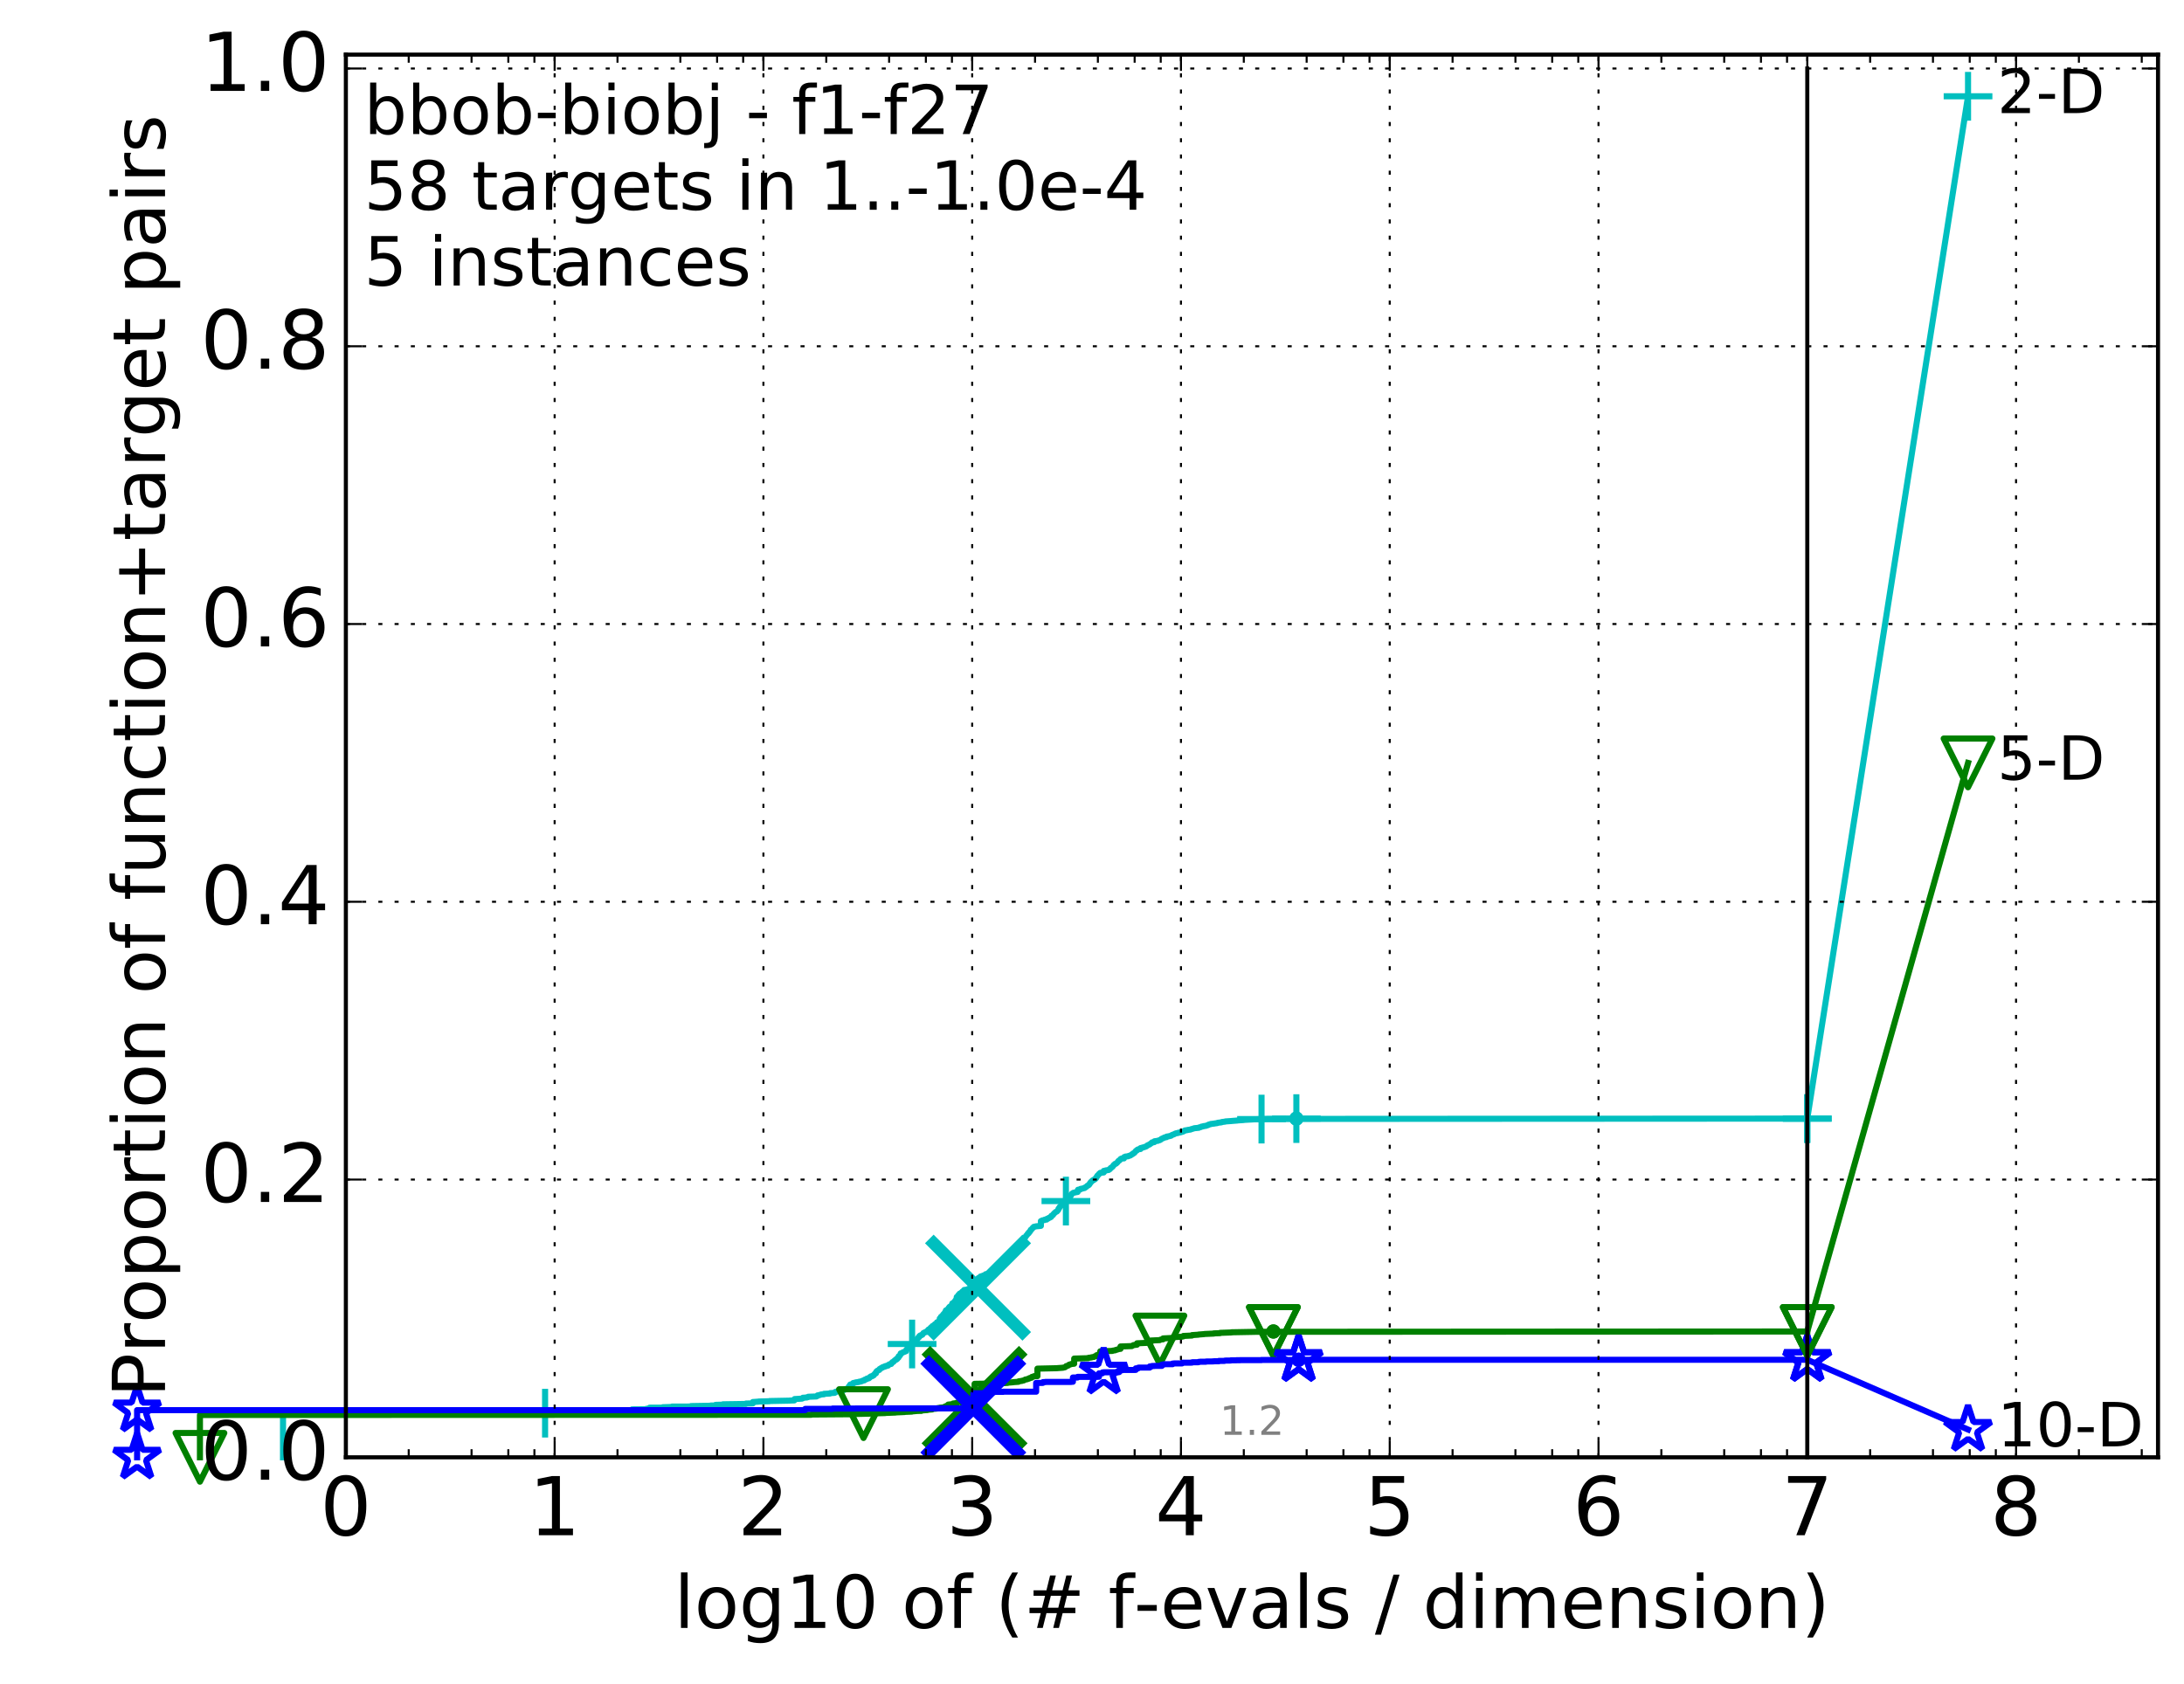 <?xml version="1.0" encoding="utf-8" standalone="no"?>
<!DOCTYPE svg PUBLIC "-//W3C//DTD SVG 1.1//EN"
  "http://www.w3.org/Graphics/SVG/1.1/DTD/svg11.dtd">
<!-- Created with matplotlib (http://matplotlib.org/) -->
<svg height="415pt" version="1.1" viewBox="0 0 538 415" width="538pt" xmlns="http://www.w3.org/2000/svg" xmlns:xlink="http://www.w3.org/1999/xlink">
 <defs>
  <style type="text/css">
*{stroke-linecap:butt;stroke-linejoin:round;stroke-miterlimit:100000;}
  </style>
 </defs>
 <g id="figure_1">
  <g id="patch_1">
   <path d="M 0 415.456 
L 538.8 415.456 
L 538.8 0 
L 0 0 
z
" style="fill:#ffffff;"/>
  </g>
  <g id="axes_1">
   <g id="patch_2">
    <path d="M 85.2 359.056 
L 531.6 359.056 
L 531.6 13.456 
L 85.2 13.456 
z
" style="fill:#ffffff;"/>
   </g>
   <g id="line2d_1">
    <defs>
     <path d="M 0 1.5 
C 0.398 1.5 0.779 1.342 1.061 1.061 
C 1.342 0.779 1.5 0.398 1.5 0 
C 1.5 -0.398 1.342 -0.779 1.061 -1.061 
C 0.779 -1.342 0.398 -1.5 0 -1.5 
C -0.398 -1.5 -0.779 -1.342 -1.061 -1.061 
C -1.342 -0.779 -1.5 -0.398 -1.5 0 
C -1.5 0.398 -1.342 0.779 -1.061 1.061 
C -0.779 1.342 -0.398 1.5 0 1.5 
z
" id="m68c6320b7f" style="stroke:#00bfbf;stroke-width:0.5;"/>
    </defs>
    <g>
     <use style="fill:#00bfbf;stroke:#00bfbf;stroke-width:0.5;" x="319.343" xlink:href="#m68c6320b7f" y="275.603"/>
     <use style="fill:#00bfbf;stroke:#00bfbf;stroke-width:0.5;" x="319.343" xlink:href="#m68c6320b7f" y="275.603"/>
    </g>
   </g>
   <g id="line2d_2">
    <path d="M 69.718 359.056 
L 69.718 348.319 
L 134.275 348.212 
L 134.275 348.18 
L 141.613 348.18 
L 141.613 348.062 
L 142.489 348.062 
L 142.489 347.944 
L 148.48 347.89 
L 148.48 347.804 
L 155.232 347.729 
L 155.232 347.633 
L 155.712 347.633 
L 155.712 347.246 
L 159.223 347.214 
L 159.223 347.107 
L 160.021 347.01 
L 160.021 346.828 
L 163.295 346.817 
L 163.295 346.71 
L 165.546 346.646 
L 165.546 346.549 
L 170.222 346.538 
L 170.222 346.431 
L 175.107 346.345 
L 175.107 346.292 
L 176.272 346.292 
L 176.272 346.131 
L 178.089 346.077 
L 178.089 345.991 
L 183.76 345.906 
L 183.76 345.809 
L 185.454 345.766 
L 185.454 345.434 
L 186.911 345.326 
L 186.911 345.305 
L 189.568 345.23 
L 189.568 345.187 
L 194.51 345.09 
L 194.51 345.069 
L 195.652 345.037 
L 195.731 344.704 
L 197.556 344.597 
L 197.556 344.554 
L 197.773 344.511 
L 197.773 344.382 
L 198.763 344.318 
L 198.763 344.254 
L 199.106 344.211 
L 199.106 344.136 
L 201.123 344.061 
L 201.123 344.007 
L 201.371 343.932 
L 201.371 343.803 
L 201.918 343.717 
L 201.918 343.685 
L 202.275 343.589 
L 202.275 343.567 
L 202.973 343.524 
L 202.973 343.417 
L 204.468 343.342 
L 204.468 343.245 
L 205.617 343.17 
L 205.617 343.074 
L 205.769 343.074 
L 205.769 342.934 
L 206.12 342.891 
L 206.219 342.795 
L 206.709 342.763 
L 206.805 342.666 
L 207.471 342.612 
L 207.564 342.527 
L 207.98 342.462 
L 207.98 342.409 
L 208.162 342.334 
L 208.208 342.248 
L 208.656 342.205 
L 208.745 342.098 
L 209.009 342.001 
L 209.096 341.615 
L 209.313 341.561 
L 209.313 341.357 
L 209.442 341.357 
L 209.442 341.132 
L 209.782 341.046 
L 209.866 341.003 
L 210.117 340.939 
L 210.159 340.757 
L 210.651 340.66 
L 210.732 340.607 
L 211.566 340.499 
L 211.566 340.446 
L 212.144 340.36 
L 212.144 340.317 
L 212.483 340.22 
L 212.483 340.178 
L 212.927 340.092 
L 213.001 339.931 
L 213.363 339.824 
L 213.363 339.791 
L 213.507 339.791 
L 213.578 339.641 
L 214.071 339.577 
L 214.071 339.47 
L 214.279 339.395 
L 214.314 339.255 
L 214.485 339.201 
L 214.554 339.105 
L 214.926 339.041 
L 214.993 338.923 
L 215.259 338.837 
L 215.325 338.665 
L 215.456 338.558 
L 215.554 338.397 
L 215.781 338.354 
L 215.878 337.946 
L 215.974 337.946 
L 216.07 337.764 
L 216.26 337.657 
L 216.323 337.603 
L 216.605 337.528 
L 216.698 337.281 
L 216.975 337.174 
L 216.975 337.11 
L 217.279 337.002 
L 217.369 336.874 
L 217.786 336.777 
L 217.845 336.681 
L 218.167 336.648 
L 218.167 336.563 
L 218.768 336.455 
L 218.824 336.295 
L 219.076 336.187 
L 219.076 336.144 
L 219.544 336.048 
L 219.599 335.865 
L 219.762 335.769 
L 219.816 335.619 
L 220.11 335.522 
L 220.137 335.415 
L 220.295 335.308 
L 220.401 335.168 
L 220.584 335.082 
L 220.61 335.018 
L 220.842 334.954 
L 220.842 334.804 
L 221.047 334.782 
L 221.124 334.568 
L 221.326 334.482 
L 221.376 334.149 
L 221.601 334.074 
L 221.701 333.86 
L 221.775 333.838 
L 221.873 333.452 
L 222.215 333.345 
L 222.263 333.291 
L 222.455 333.205 
L 222.455 333.173 
L 222.764 333.077 
L 222.859 333.044 
L 223.069 332.937 
L 223.069 332.905 
L 223.208 332.905 
L 223.301 332.508 
L 223.462 332.401 
L 223.53 332.336 
L 223.576 332.336 
L 223.644 332.186 
L 223.802 332.111 
L 223.87 332.025 
L 224.138 331.961 
L 224.226 331.575 
L 224.446 331.51 
L 224.534 331.264 
L 224.664 331.221 
L 224.773 331.006 
L 224.966 330.899 
L 225.009 330.706 
L 225.221 330.599 
L 225.285 330.47 
L 225.474 330.373 
L 225.474 330.352 
L 225.661 330.266 
L 225.764 330.127 
L 225.867 330.127 
L 225.97 329.859 
L 226.092 329.762 
L 226.113 329.644 
L 226.275 329.569 
L 226.335 329.451 
L 226.415 329.451 
L 226.475 329.183 
L 226.635 329.118 
L 226.675 329.033 
L 226.95 328.99 
L 227.009 328.893 
L 227.223 328.84 
L 227.281 328.689 
L 227.396 328.582 
L 227.492 328.421 
L 227.758 328.325 
L 227.833 328.25 
L 228.262 328.164 
L 228.317 327.981 
L 228.409 327.928 
L 228.5 327.831 
L 228.592 327.831 
L 228.682 327.606 
L 228.845 327.52 
L 228.952 327.467 
L 229.131 327.381 
L 229.237 327.155 
L 229.395 327.102 
L 229.483 326.941 
L 229.657 326.855 
L 229.744 326.683 
L 230.035 326.587 
L 230.137 326.501 
L 230.239 326.426 
L 230.273 326.287 
L 230.524 326.201 
L 230.608 326.083 
L 230.79 325.976 
L 230.806 325.793 
L 231.101 325.686 
L 231.182 325.589 
L 231.311 325.493 
L 231.311 325.471 
L 231.471 325.428 
L 231.503 324.849 
L 231.726 324.785 
L 231.82 324.409 
L 232.102 324.302 
L 232.195 324.066 
L 232.365 323.97 
L 232.426 323.777 
L 232.548 323.777 
L 232.655 323.541 
L 232.715 323.455 
L 232.821 323.272 
L 232.941 323.187 
L 233.001 322.865 
L 233.283 322.768 
L 233.327 322.661 
L 233.575 322.575 
L 233.677 322.404 
L 233.72 322.296 
L 233.72 322.211 
L 233.879 322.125 
L 233.908 321.985 
L 234.15 321.932 
L 234.207 321.781 
L 234.39 321.717 
L 234.474 321.481 
L 234.516 321.417 
L 234.585 321.138 
L 234.876 321.052 
L 234.958 320.88 
L 235.081 320.773 
L 235.176 320.655 
L 235.27 320.569 
L 235.378 320.366 
L 235.578 320.29 
L 235.684 319.55 
L 235.843 319.475 
L 235.882 319.368 
L 236.039 319.271 
L 236.117 319.046 
L 236.298 318.96 
L 236.388 318.746 
L 236.707 318.639 
L 236.707 318.553 
L 236.996 318.51 
L 237.058 318.242 
L 237.256 318.134 
L 237.367 317.995 
L 237.514 317.952 
L 237.514 317.823 
L 238.258 317.738 
L 238.305 317.662 
L 238.586 317.62 
L 238.586 317.534 
L 239 317.448 
L 239 317.384 
L 240.703 317.298 
L 240.703 317.255 
L 240.934 317.255 
L 241.007 314.895 
L 241.277 314.841 
L 241.349 314.723 
L 241.411 314.713 
L 241.513 314.52 
L 241.867 314.412 
L 241.957 314.391 
L 242.196 314.305 
L 242.196 314.273 
L 242.714 314.187 
L 242.781 313.951 
L 243.688 313.887 
L 243.762 313.715 
L 244.073 313.619 
L 244.118 313.554 
L 244.656 313.447 
L 244.674 313.383 
L 245.104 313.286 
L 245.19 313.136 
L 245.466 313.029 
L 245.568 312.932 
L 245.72 312.825 
L 245.805 312.439 
L 245.939 312.374 
L 246.048 312.267 
L 246.362 312.16 
L 246.435 312.074 
L 246.59 311.977 
L 246.679 311.902 
L 246.841 311.816 
L 246.945 311.656 
L 247.12 311.57 
L 247.223 311.302 
L 247.404 311.194 
L 247.49 311.012 
L 247.7 310.926 
L 247.808 310.787 
L 247.999 310.69 
L 248.015 310.615 
L 248.287 310.508 
L 248.385 310.411 
L 248.534 310.304 
L 248.638 310.154 
L 248.683 310.1 
L 248.771 309.811 
L 248.83 309.725 
L 248.918 309.607 
L 249.108 309.521 
L 249.202 309.306 
L 249.26 309.306 
L 249.36 308.963 
L 249.468 308.867 
L 249.568 308.706 
L 249.724 308.663 
L 249.822 308.48 
L 249.927 308.373 
L 249.99 308.191 
L 250.122 308.105 
L 250.233 307.955 
L 250.281 307.848 
L 250.385 307.558 
L 250.494 307.515 
L 250.589 307.322 
L 250.671 307.225 
L 250.779 307.032 
L 250.96 306.979 
L 251.06 306.764 
L 251.146 306.657 
L 251.219 306.582 
L 251.377 306.496 
L 251.475 306.303 
L 251.618 306.206 
L 251.709 306.003 
L 251.838 305.895 
L 251.915 305.713 
L 252.036 305.638 
L 252.093 305.466 
L 252.182 305.391 
L 252.289 305.177 
L 252.364 305.08 
L 252.465 304.951 
L 252.546 304.876 
L 252.614 304.758 
L 252.676 304.673 
L 252.781 304.458 
L 252.928 304.351 
L 253.032 304.201 
L 253.093 304.125 
L 253.172 303.965 
L 253.376 303.868 
L 253.43 303.654 
L 253.603 303.589 
L 253.674 303.407 
L 253.804 303.3 
L 253.91 303.01 
L 254.085 302.924 
L 254.166 302.795 
L 254.287 302.688 
L 254.396 302.516 
L 254.556 302.441 
L 254.652 302.27 
L 255.134 302.173 
L 255.212 302.141 
L 256.295 302.045 
L 256.295 302.023 
L 256.41 302.023 
L 256.41 300.854 
L 256.65 300.811 
L 256.748 300.682 
L 257.318 300.596 
L 257.353 300.5 
L 257.83 300.478 
L 257.894 300.296 
L 258.249 300.2 
L 258.35 300.071 
L 258.697 299.974 
L 258.796 299.888 
L 258.942 299.813 
L 258.979 299.577 
L 259.123 299.524 
L 259.22 299.427 
L 259.395 299.341 
L 259.468 299.191 
L 259.559 299.084 
L 259.654 298.977 
L 259.776 298.869 
L 259.884 298.751 
L 260.054 298.644 
L 260.111 298.569 
L 260.354 298.483 
L 260.446 298.365 
L 260.542 298.279 
L 260.633 298.119 
L 260.672 298.119 
L 260.758 297.786 
L 260.9 297.679 
L 261.007 297.411 
L 261.143 297.325 
L 261.24 297.153 
L 261.387 297.046 
L 261.475 296.896 
L 261.587 296.788 
L 261.691 296.638 
L 261.711 296.595 
L 261.814 296.413 
L 262.056 296.317 
L 262.112 296.231 
L 262.238 296.123 
L 262.318 296.07 
L 262.57 295.973 
L 262.673 295.834 
L 262.846 295.727 
L 262.929 295.576 
L 262.968 295.533 
L 263.046 295.362 
L 263.174 295.265 
L 263.278 295.115 
L 263.424 295.008 
L 263.523 294.879 
L 263.671 294.772 
L 263.765 294.557 
L 263.821 294.557 
L 263.904 294.289 
L 263.971 294.203 
L 264.072 294.096 
L 264.264 293.989 
L 264.374 293.892 
L 264.838 293.806 
L 264.838 293.774 
L 265.465 293.678 
L 265.552 293.131 
L 266.074 293.088 
L 266.149 292.927 
L 266.733 292.82 
L 266.776 292.787 
L 267.184 292.702 
L 267.287 292.562 
L 267.549 292.455 
L 267.632 292.348 
L 267.774 292.262 
L 267.871 292.133 
L 268.151 292.026 
L 268.25 291.908 
L 268.367 291.811 
L 268.456 291.565 
L 268.574 291.49 
L 268.677 291.275 
L 268.795 291.221 
L 268.882 291.06 
L 269.055 290.975 
L 269.162 290.814 
L 269.482 290.707 
L 269.572 290.578 
L 269.806 290.481 
L 269.875 290.32 
L 270.032 290.245 
L 270.142 289.956 
L 270.264 289.859 
L 270.323 289.677 
L 270.438 289.591 
L 270.53 289.473 
L 270.668 289.376 
L 270.757 289.205 
L 270.968 289.098 
L 271.025 288.969 
L 271.889 288.872 
L 271.889 288.486 
L 272.348 288.443 
L 272.348 288.368 
L 273.114 288.261 
L 273.211 288.132 
L 273.432 288.046 
L 273.534 287.853 
L 273.633 287.746 
L 273.718 287.692 
L 273.939 287.585 
L 274.027 287.478 
L 274.131 287.371 
L 274.233 287.22 
L 274.28 287.156 
L 274.341 287.049 
L 274.537 286.941 
L 274.635 286.781 
L 274.959 286.673 
L 275.038 286.555 
L 275.222 286.448 
L 275.321 286.298 
L 275.408 286.191 
L 275.506 286.04 
L 275.719 285.933 
L 275.818 285.858 
L 275.901 285.751 
L 276.002 285.59 
L 276.175 285.483 
L 276.261 285.45 
L 276.873 285.408 
L 276.942 285.075 
L 277.24 285.021 
L 277.24 284.957 
L 277.92 284.882 
L 277.998 284.807 
L 278.406 284.7 
L 278.473 284.657 
L 278.657 284.549 
L 278.765 284.453 
L 279.002 284.346 
L 279.095 284.195 
L 279.361 284.099 
L 279.458 283.981 
L 279.563 283.895 
L 279.637 283.766 
L 279.749 283.659 
L 279.828 283.541 
L 280.082 283.434 
L 280.151 283.294 
L 280.365 283.187 
L 280.436 283.144 
L 280.945 283.101 
L 280.957 282.865 
L 281.428 282.769 
L 281.43 282.737 
L 281.886 282.629 
L 281.985 282.576 
L 282.338 282.468 
L 282.438 282.383 
L 282.554 282.308 
L 282.614 282.222 
L 282.855 282.125 
L 282.962 282.061 
L 283.208 281.954 
L 283.257 281.911 
L 283.412 281.803 
L 283.501 281.707 
L 283.698 281.621 
L 283.801 281.46 
L 284.354 281.396 
L 284.398 281.181 
L 285.227 281.074 
L 285.305 281.01 
L 285.69 280.913 
L 285.797 280.849 
L 285.983 280.752 
L 286.086 280.613 
L 286.355 280.506 
L 286.452 280.452 
L 286.735 280.345 
L 286.81 280.259 
L 287.37 280.173 
L 287.37 280.044 
L 288.03 279.937 
L 288.03 279.926 
L 288.477 279.819 
L 288.587 279.701 
L 288.829 279.594 
L 288.933 279.562 
L 289.231 279.454 
L 289.314 279.39 
L 289.545 279.283 
L 289.595 279.251 
L 290.19 279.143 
L 290.205 279.1 
L 290.821 278.993 
L 290.849 278.961 
L 291.262 278.854 
L 291.262 278.843 
L 291.545 278.757 
L 291.652 278.661 
L 291.873 278.575 
L 291.873 278.521 
L 292.538 278.425 
L 292.538 278.403 
L 293.281 278.296 
L 293.367 278.231 
L 293.749 278.124 
L 293.848 278.092 
L 294.206 277.985 
L 294.206 277.974 
L 295.309 277.867 
L 295.381 277.781 
L 295.823 277.684 
L 295.934 277.588 
L 296.425 277.502 
L 296.425 277.47 
L 297.161 277.363 
L 297.259 277.298 
L 297.626 277.191 
L 297.727 277.084 
L 298.213 276.976 
L 298.213 276.934 
L 299.122 276.826 
L 299.181 276.805 
L 299.868 276.708 
L 299.959 276.633 
L 300.874 276.526 
L 300.954 276.451 
L 301.815 276.344 
L 301.86 276.301 
L 303.435 276.193 
L 303.435 276.183 
L 304.83 276.075 
L 304.856 276.054 
L 306.429 275.947 
L 306.507 275.915 
L 308.584 275.807 
L 308.584 275.797 
L 312.161 275.689 
L 312.161 275.679 
L 445.2 275.603 
L 445.2 275.603 
" style="fill:none;stroke:#00bfbf;stroke-linecap:square;stroke-width:1.5;"/>
   </g>
   <g id="line2d_3">
    <defs>
     <path d="M -6 0 
L 6 0 
M 0 6 
L 0 -6 
" id="m0807441fbf" style="stroke:#00bfbf;stroke-width:1.5;"/>
    </defs>
    <g>
     <use style="fill:none;stroke:#00bfbf;stroke-width:1.5;" x="134.275" xlink:href="#m0807441fbf" y="348.18"/>
     <use style="fill:none;stroke:#00bfbf;stroke-width:1.5;" x="224.686" xlink:href="#m0807441fbf" y="331.135"/>
     <use style="fill:none;stroke:#00bfbf;stroke-width:1.5;" x="262.57" xlink:href="#m0807441fbf" y="295.92"/>
     <use style="fill:none;stroke:#00bfbf;stroke-width:1.5;" x="310.763" xlink:href="#m0807441fbf" y="275.721"/>
     <use style="fill:none;stroke:#00bfbf;stroke-width:1.5;" x="319.343" xlink:href="#m0807441fbf" y="275.603"/>
     <use style="fill:none;stroke:#00bfbf;stroke-width:1.5;" x="445.2" xlink:href="#m0807441fbf" y="275.603"/>
    </g>
   </g>
   <g id="line2d_4"/>
   <g id="line2d_5">
    <path clip-path="url(#pfd4af706d9)" d="M 240.924 317.255 
" style="fill:none;stroke:#00bfbf;stroke-linecap:square;"/>
    <defs>
     <path d="M -12 12 
L 12 -12 
M -12 -12 
L 12 12 
" id="ma66b488643" style="stroke:#00bfbf;stroke-width:3.0;"/>
    </defs>
    <g clip-path="url(#pfd4af706d9)">
     <use style="fill:#00bfbf;stroke:#00bfbf;stroke-width:3.0;" x="240.924" xlink:href="#ma66b488643" y="317.255"/>
    </g>
   </g>
   <g id="line2d_6">
    <defs>
     <path d="M 0 1.5 
C 0.398 1.5 0.779 1.342 1.061 1.061 
C 1.342 0.779 1.5 0.398 1.5 0 
C 1.5 -0.398 1.342 -0.779 1.061 -1.061 
C 0.779 -1.342 0.398 -1.5 0 -1.5 
C -0.398 -1.5 -0.779 -1.342 -1.061 -1.061 
C -1.342 -0.779 -1.5 -0.398 -1.5 0 
C -1.5 0.398 -1.342 0.779 -1.061 1.061 
C -0.779 1.342 -0.398 1.5 0 1.5 
z
" id="m368feaef40" style="stroke:#008000;stroke-width:0.5;"/>
    </defs>
    <g>
     <use style="fill:#008000;stroke:#008000;stroke-width:0.5;" x="313.685" xlink:href="#m368feaef40" y="328.056"/>
     <use style="fill:#008000;stroke:#008000;stroke-width:0.5;" x="313.685" xlink:href="#m368feaef40" y="328.056"/>
    </g>
   </g>
   <g id="line2d_7">
    <path d="M 49.253 359.056 
L 49.253 348.63 
L 199.83 348.576 
L 199.83 348.512 
L 210.125 348.437 
L 210.125 348.394 
L 214.601 348.287 
L 214.601 348.244 
L 218.015 348.158 
L 218.015 348.126 
L 220.594 348.029 
L 220.594 347.997 
L 222.802 347.901 
L 222.802 347.869 
L 224.63 347.793 
L 224.63 347.751 
L 225.756 347.654 
L 225.756 347.633 
L 226.985 347.611 
L 226.985 347.515 
L 228.467 347.407 
L 228.467 347.343 
L 229.65 347.257 
L 229.678 347.15 
L 230.773 347.053 
L 230.852 346.957 
L 231.481 346.871 
L 231.481 346.839 
L 232.34 346.764 
L 232.45 346.699 
L 232.833 346.603 
L 232.869 346.496 
L 233.221 346.388 
L 233.297 346.302 
L 233.473 346.217 
L 233.573 346.066 
L 234.608 345.959 
L 234.608 345.938 
L 234.757 345.938 
L 234.774 345.798 
L 235.607 345.702 
L 235.629 345.627 
L 236.013 345.53 
L 236.086 345.434 
L 237.132 345.326 
L 237.137 345.187 
L 237.492 345.09 
L 237.546 345.015 
L 238.032 344.94 
L 238.032 344.897 
L 238.373 344.854 
L 238.373 344.726 
L 240.076 344.661 
L 240.076 340.95 
L 245.825 340.853 
L 245.825 340.832 
L 248.224 340.725 
L 248.224 340.671 
L 249.524 340.564 
L 249.524 340.542 
L 250.892 340.446 
L 250.956 340.328 
L 251.715 340.231 
L 251.715 340.21 
L 252.201 340.102 
L 252.208 340.081 
L 252.46 339.974 
L 252.539 339.899 
L 253.061 339.813 
L 253.061 339.77 
L 253.492 339.663 
L 253.578 339.545 
L 254.13 339.437 
L 254.199 339.244 
L 254.72 339.137 
L 254.72 339.062 
L 255.556 339.051 
L 255.556 337.206 
L 260.397 337.099 
L 260.397 337.088 
L 261.851 336.981 
L 261.851 336.97 
L 262.346 336.863 
L 262.447 336.799 
L 262.567 336.691 
L 262.646 336.584 
L 263.077 336.477 
L 263.077 336.434 
L 263.312 336.327 
L 263.358 336.23 
L 263.782 336.134 
L 263.824 336.08 
L 264.611 335.994 
L 264.611 334.728 
L 268.058 334.632 
L 268.144 334.535 
L 268.854 334.46 
L 268.854 334.417 
L 269.497 334.321 
L 269.599 334.214 
L 270 334.128 
L 270.103 333.913 
L 270.43 333.849 
L 270.43 333.784 
L 271.036 333.742 
L 271.036 332.937 
L 274.017 332.841 
L 274.049 332.787 
L 274.74 332.68 
L 274.807 332.615 
L 275.25 332.508 
L 275.277 332.476 
L 275.689 332.369 
L 275.689 332.336 
L 276.02 332.336 
L 276.02 331.746 
L 278.816 331.65 
L 278.816 331.607 
L 279.086 331.51 
L 279.189 331.414 
L 280.092 331.307 
L 280.092 330.963 
L 282.558 330.856 
L 282.669 330.792 
L 282.964 330.685 
L 282.964 330.663 
L 283.535 330.62 
L 283.535 330.277 
L 285.684 330.18 
L 285.791 330.095 
L 286.225 329.987 
L 286.225 329.977 
L 286.517 329.977 
L 286.517 329.762 
L 288.616 329.655 
L 288.693 329.623 
L 289.148 329.558 
L 289.148 329.44 
L 291.133 329.344 
L 291.182 329.312 
L 291.501 329.258 
L 291.501 329.151 
L 293.63 329.054 
L 293.63 328.947 
L 295.234 328.84 
L 295.249 328.807 
L 296.623 328.7 
L 296.712 328.668 
L 299.016 328.571 
L 299.016 328.518 
L 300.557 328.464 
L 300.557 328.389 
L 303.353 328.292 
L 303.353 328.25 
L 309.111 328.142 
L 309.111 328.132 
L 445.2 328.056 
L 445.2 328.056 
" style="fill:none;stroke:#008000;stroke-linecap:square;stroke-width:1.5;"/>
   </g>
   <g id="line2d_8">
    <defs>
     <path d="M -0 6 
L 6 -6 
L -6 -6 
z
" id="m63124158c7" style="stroke:#008000;stroke-linejoin:miter;stroke-width:1.5;"/>
    </defs>
    <g>
     <use style="fill:none;stroke:#008000;stroke-linejoin:miter;stroke-width:1.5;" x="49.253" xlink:href="#m63124158c7" y="359.056"/>
     <use style="fill:none;stroke:#008000;stroke-linejoin:miter;stroke-width:1.5;" x="212.714" xlink:href="#m63124158c7" y="348.287"/>
     <use style="fill:none;stroke:#008000;stroke-linejoin:miter;stroke-width:1.5;" x="285.726" xlink:href="#m63124158c7" y="330.148"/>
     <use style="fill:none;stroke:#008000;stroke-linejoin:miter;stroke-width:1.5;" x="313.685" xlink:href="#m63124158c7" y="328.056"/>
     <use style="fill:none;stroke:#008000;stroke-linejoin:miter;stroke-width:1.5;" x="313.685" xlink:href="#m63124158c7" y="328.056"/>
     <use style="fill:none;stroke:#008000;stroke-linejoin:miter;stroke-width:1.5;" x="445.2" xlink:href="#m63124158c7" y="328.056"/>
    </g>
   </g>
   <g id="line2d_9"/>
   <g id="line2d_10">
    <path clip-path="url(#pfd4af706d9)" d="M 240.072 344.661 
" style="fill:none;stroke:#008000;stroke-linecap:square;"/>
    <defs>
     <path d="M -12 12 
L 12 -12 
M -12 -12 
L 12 12 
" id="mbefcf052be" style="stroke:#008000;stroke-width:3.0;"/>
    </defs>
    <g clip-path="url(#pfd4af706d9)">
     <use style="fill:#008000;stroke:#008000;stroke-width:3.0;" x="240.072" xlink:href="#mbefcf052be" y="344.661"/>
    </g>
   </g>
   <g id="line2d_11">
    <defs>
     <path d="M 0 1.5 
C 0.398 1.5 0.779 1.342 1.061 1.061 
C 1.342 0.779 1.5 0.398 1.5 0 
C 1.5 -0.398 1.342 -0.779 1.061 -1.061 
C 0.779 -1.342 0.398 -1.5 0 -1.5 
C -0.398 -1.5 -0.779 -1.342 -1.061 -1.061 
C -1.342 -0.779 -1.5 -0.398 -1.5 0 
C -1.5 0.398 -1.342 0.779 -1.061 1.061 
C -0.779 1.342 -0.398 1.5 0 1.5 
z
" id="m61d1af4b6c" style="stroke:#0000ff;stroke-width:0.5;"/>
    </defs>
    <g>
     <use style="fill:#0000ff;stroke:#0000ff;stroke-width:0.5;" x="319.896" xlink:href="#m61d1af4b6c" y="335.021"/>
     <use style="fill:#0000ff;stroke:#0000ff;stroke-width:0.5;" x="319.896" xlink:href="#m61d1af4b6c" y="335.021"/>
    </g>
   </g>
   <g id="line2d_12">
    <path d="M 33.771 359.056 
L 33.771 347.432 
L 198.358 347.432 
L 198.358 347.126 
L 205.081 347.126 
L 205.081 347.039 
L 210.732 347.039 
L 210.732 347.017 
L 218.79 347.017 
L 218.79 346.995 
L 238.432 346.995 
L 238.432 346.951 
L 238.581 346.951 
L 238.581 346.929 
L 239.763 346.929 
L 239.763 343.28 
L 243.011 343.28 
L 243.011 343.04 
L 244.049 343.04 
L 244.049 342.953 
L 245.145 342.953 
L 245.145 342.931 
L 247.133 342.931 
L 247.133 342.887 
L 255.244 342.887 
L 255.244 340.724 
L 256.837 340.724 
L 256.837 340.702 
L 256.927 340.702 
L 256.927 340.527 
L 257.489 340.527 
L 257.489 340.483 
L 263.864 340.483 
L 263.864 340.44 
L 264.299 340.44 
L 264.299 339.391 
L 265.436 339.391 
L 265.436 339.238 
L 270.399 339.238 
L 270.399 339.216 
L 270.725 339.216 
L 270.725 338.364 
L 271.535 338.364 
L 271.535 338.342 
L 271.582 338.342 
L 271.582 338.145 
L 271.876 338.145 
L 271.876 338.102 
L 275.448 338.102 
L 275.448 338.058 
L 275.708 338.058 
L 275.708 337.621 
L 276.397 337.621 
L 276.397 337.534 
L 279.564 337.534 
L 279.564 337.512 
L 279.781 337.512 
L 279.781 337.14 
L 280.356 337.14 
L 280.356 336.987 
L 280.555 336.987 
L 280.555 336.944 
L 283.223 336.944 
L 283.223 336.66 
L 283.717 336.66 
L 283.717 336.572 
L 283.889 336.572 
L 283.889 336.55 
L 284.437 336.55 
L 284.437 336.529 
L 286.206 336.529 
L 286.206 336.223 
L 286.639 336.223 
L 286.639 336.135 
L 286.789 336.135 
L 286.789 336.113 
L 288.837 336.113 
L 288.837 335.96 
L 289.222 335.96 
L 289.222 335.917 
L 291.19 335.917 
L 291.19 335.742 
L 293.319 335.742 
L 293.319 335.72 
L 293.634 335.72 
L 293.634 335.654 
L 293.744 335.654 
L 293.744 335.633 
L 295.154 335.633 
L 295.154 335.611 
L 295.262 335.611 
L 295.262 335.545 
L 295.551 335.545 
L 295.551 335.523 
L 295.652 335.523 
L 295.652 335.502 
L 297.05 335.502 
L 297.05 335.458 
L 297.317 335.458 
L 297.317 335.436 
L 298.705 335.436 
L 298.705 335.414 
L 299.04 335.414 
L 299.04 335.392 
L 300.246 335.392 
L 300.246 335.305 
L 301.606 335.305 
L 301.606 335.283 
L 301.687 335.283 
L 301.687 335.239 
L 301.905 335.239 
L 301.905 335.217 
L 303.041 335.217 
L 303.041 335.196 
L 303.246 335.196 
L 303.246 335.152 
L 304.579 335.152 
L 304.579 335.13 
L 305.526 335.13 
L 305.526 335.108 
L 310.743 335.108 
L 310.743 335.065 
L 318.625 335.065 
L 318.625 335.043 
L 319.896 335.043 
L 319.896 335.021 
L 445.2 335.021 
" style="fill:none;stroke:#0000ff;stroke-linecap:square;stroke-width:1.5;"/>
   </g>
   <g id="line2d_13">
    <defs>
     <path d="M 0 -6 
L -1.347 -1.854 
L -5.706 -1.854 
L -2.18 0.708 
L -3.527 4.854 
L -0 2.292 
L 3.527 4.854 
L 2.18 0.708 
L 5.706 -1.854 
L 1.347 -1.854 
z
" id="m64bf65198e" style="stroke:#0000ff;stroke-linejoin:bevel;stroke-width:1.5;"/>
    </defs>
    <g>
     <use style="fill:none;stroke:#0000ff;stroke-linejoin:bevel;stroke-width:1.5;" x="33.771" xlink:href="#m64bf65198e" y="359.056"/>
     <use style="fill:none;stroke:#0000ff;stroke-linejoin:bevel;stroke-width:1.5;" x="33.771" xlink:href="#m64bf65198e" y="347.432"/>
     <use style="fill:none;stroke:#0000ff;stroke-linejoin:bevel;stroke-width:1.5;" x="271.876" xlink:href="#m64bf65198e" y="338.102"/>
     <use style="fill:none;stroke:#0000ff;stroke-linejoin:bevel;stroke-width:1.5;" x="319.896" xlink:href="#m64bf65198e" y="335.043"/>
     <use style="fill:none;stroke:#0000ff;stroke-linejoin:bevel;stroke-width:1.5;" x="319.896" xlink:href="#m64bf65198e" y="335.021"/>
     <use style="fill:none;stroke:#0000ff;stroke-linejoin:bevel;stroke-width:1.5;" x="445.2" xlink:href="#m64bf65198e" y="335.021"/>
    </g>
   </g>
   <g id="line2d_14"/>
   <g id="line2d_15">
    <path clip-path="url(#pfd4af706d9)" d="M 239.761 346.929 
" style="fill:none;stroke:#0000ff;stroke-linecap:square;"/>
    <defs>
     <path d="M -12 12 
L 12 -12 
M -12 -12 
L 12 12 
" id="m379e95490c" style="stroke:#0000ff;stroke-width:3.0;"/>
    </defs>
    <g clip-path="url(#pfd4af706d9)">
     <use style="fill:#0000ff;stroke:#0000ff;stroke-width:3.0;" x="239.761" xlink:href="#m379e95490c" y="346.929"/>
    </g>
   </g>
   <g id="line2d_16">
    <path d="M 445.2 335.021 
L 484.8 352.213 
" style="fill:none;stroke:#0000ff;stroke-linecap:square;stroke-width:1.5;"/>
    <g>
     <use style="fill:none;stroke:#0000ff;stroke-linejoin:bevel;stroke-width:1.5;" x="445.2" xlink:href="#m64bf65198e" y="335.021"/>
     <use style="fill:none;stroke:#0000ff;stroke-linejoin:bevel;stroke-width:1.5;" x="484.8" xlink:href="#m64bf65198e" y="352.213"/>
    </g>
   </g>
   <g id="line2d_17">
    <path d="M 445.2 328.056 
L 484.8 187.967 
" style="fill:none;stroke:#008000;stroke-linecap:square;stroke-width:1.5;"/>
    <g>
     <use style="fill:none;stroke:#008000;stroke-linejoin:miter;stroke-width:1.5;" x="445.2" xlink:href="#m63124158c7" y="328.056"/>
     <use style="fill:none;stroke:#008000;stroke-linejoin:miter;stroke-width:1.5;" x="484.8" xlink:href="#m63124158c7" y="187.967"/>
    </g>
   </g>
   <g id="line2d_18">
    <path d="M 445.2 275.603 
L 484.8 23.722 
" style="fill:none;stroke:#00bfbf;stroke-linecap:square;stroke-width:1.5;"/>
    <g>
     <use style="fill:none;stroke:#00bfbf;stroke-width:1.5;" x="445.2" xlink:href="#m0807441fbf" y="275.603"/>
     <use style="fill:none;stroke:#00bfbf;stroke-width:1.5;" x="484.8" xlink:href="#m0807441fbf" y="23.722"/>
    </g>
   </g>
   <g id="line2d_19">
    <path d="M 445.2 359.056 
L 445.2 16.878 
" style="fill:none;stroke:#000000;stroke-linecap:square;"/>
   </g>
   <g id="patch_3">
    <path d="M 85.2 13.456 
L 531.6 13.456 
" style="fill:none;stroke:#000000;stroke-linecap:square;stroke-linejoin:miter;"/>
   </g>
   <g id="patch_4">
    <path d="M 531.6 359.056 
L 531.6 13.456 
" style="fill:none;stroke:#000000;stroke-linecap:square;stroke-linejoin:miter;"/>
   </g>
   <g id="patch_5">
    <path d="M 85.2 359.056 
L 531.6 359.056 
" style="fill:none;stroke:#000000;stroke-linecap:square;stroke-linejoin:miter;"/>
   </g>
   <g id="patch_6">
    <path d="M 85.2 359.056 
L 85.2 13.456 
" style="fill:none;stroke:#000000;stroke-linecap:square;stroke-linejoin:miter;"/>
   </g>
   <g id="matplotlib.axis_1">
    <g id="xtick_1">
     <g id="line2d_20">
      <path clip-path="url(#pfd4af706d9)" d="M 85.2 359.056 
L 85.2 13.456 
" style="fill:none;stroke:#000000;stroke-dasharray:1,3;stroke-dashoffset:0.0;stroke-width:0.5;"/>
     </g>
     <g id="line2d_21">
      <defs>
       <path d="M 0 0 
L 0 -4 
" id="m055c587c1f" style="stroke:#000000;stroke-width:0.5;"/>
      </defs>
      <g>
       <use style="stroke:#000000;stroke-width:0.5;" x="85.2" xlink:href="#m055c587c1f" y="359.056"/>
      </g>
     </g>
     <g id="line2d_22">
      <defs>
       <path d="M 0 0 
L 0 4 
" id="m0b6fe1ea79" style="stroke:#000000;stroke-width:0.5;"/>
      </defs>
      <g>
       <use style="stroke:#000000;stroke-width:0.5;" x="85.2" xlink:href="#m0b6fe1ea79" y="13.456"/>
      </g>
     </g>
     <g id="text_1">
      <!-- 0 -->
      <defs>
       <path d="M 31.781 66.406 
Q 24.172 66.406 20.328 58.906 
Q 16.5 51.422 16.5 36.375 
Q 16.5 21.391 20.328 13.891 
Q 24.172 6.391 31.781 6.391 
Q 39.453 6.391 43.281 13.891 
Q 47.125 21.391 47.125 36.375 
Q 47.125 51.422 43.281 58.906 
Q 39.453 66.406 31.781 66.406 
M 31.781 74.219 
Q 44.047 74.219 50.516 64.516 
Q 56.984 54.828 56.984 36.375 
Q 56.984 17.969 50.516 8.266 
Q 44.047 -1.422 31.781 -1.422 
Q 19.531 -1.422 13.062 8.266 
Q 6.594 17.969 6.594 36.375 
Q 6.594 54.828 13.062 64.516 
Q 19.531 74.219 31.781 74.219 
" id="BitstreamVeraSans-Roman-30"/>
      </defs>
      <g transform="translate(78.838 378.253)scale(0.2 -0.2)">
       <use xlink:href="#BitstreamVeraSans-Roman-30"/>
      </g>
     </g>
    </g>
    <g id="xtick_2">
     <g id="line2d_23">
      <path clip-path="url(#pfd4af706d9)" d="M 136.629 359.056 
L 136.629 13.456 
" style="fill:none;stroke:#000000;stroke-dasharray:1,3;stroke-dashoffset:0.0;stroke-width:0.5;"/>
     </g>
     <g id="line2d_24">
      <g>
       <use style="stroke:#000000;stroke-width:0.5;" x="136.629" xlink:href="#m055c587c1f" y="359.056"/>
      </g>
     </g>
     <g id="line2d_25">
      <g>
       <use style="stroke:#000000;stroke-width:0.5;" x="136.629" xlink:href="#m0b6fe1ea79" y="13.456"/>
      </g>
     </g>
     <g id="text_2">
      <!-- 1 -->
      <defs>
       <path d="M 12.406 8.297 
L 28.516 8.297 
L 28.516 63.922 
L 10.984 60.406 
L 10.984 69.391 
L 28.422 72.906 
L 38.281 72.906 
L 38.281 8.297 
L 54.391 8.297 
L 54.391 0 
L 12.406 0 
z
" id="BitstreamVeraSans-Roman-31"/>
      </defs>
      <g transform="translate(130.266 378.253)scale(0.2 -0.2)">
       <use xlink:href="#BitstreamVeraSans-Roman-31"/>
      </g>
     </g>
    </g>
    <g id="xtick_3">
     <g id="line2d_26">
      <path clip-path="url(#pfd4af706d9)" d="M 188.057 359.056 
L 188.057 13.456 
" style="fill:none;stroke:#000000;stroke-dasharray:1,3;stroke-dashoffset:0.0;stroke-width:0.5;"/>
     </g>
     <g id="line2d_27">
      <g>
       <use style="stroke:#000000;stroke-width:0.5;" x="188.057" xlink:href="#m055c587c1f" y="359.056"/>
      </g>
     </g>
     <g id="line2d_28">
      <g>
       <use style="stroke:#000000;stroke-width:0.5;" x="188.057" xlink:href="#m0b6fe1ea79" y="13.456"/>
      </g>
     </g>
     <g id="text_3">
      <!-- 2 -->
      <defs>
       <path d="M 19.188 8.297 
L 53.609 8.297 
L 53.609 0 
L 7.328 0 
L 7.328 8.297 
Q 12.938 14.109 22.625 23.891 
Q 32.328 33.688 34.812 36.531 
Q 39.547 41.844 41.422 45.531 
Q 43.312 49.219 43.312 52.781 
Q 43.312 58.594 39.234 62.25 
Q 35.156 65.922 28.609 65.922 
Q 23.969 65.922 18.812 64.312 
Q 13.672 62.703 7.812 59.422 
L 7.812 69.391 
Q 13.766 71.781 18.938 73 
Q 24.125 74.219 28.422 74.219 
Q 39.75 74.219 46.484 68.547 
Q 53.219 62.891 53.219 53.422 
Q 53.219 48.922 51.531 44.891 
Q 49.859 40.875 45.406 35.406 
Q 44.188 33.984 37.641 27.219 
Q 31.109 20.453 19.188 8.297 
" id="BitstreamVeraSans-Roman-32"/>
      </defs>
      <g transform="translate(181.695 378.253)scale(0.2 -0.2)">
       <use xlink:href="#BitstreamVeraSans-Roman-32"/>
      </g>
     </g>
    </g>
    <g id="xtick_4">
     <g id="line2d_29">
      <path clip-path="url(#pfd4af706d9)" d="M 239.486 359.056 
L 239.486 13.456 
" style="fill:none;stroke:#000000;stroke-dasharray:1,3;stroke-dashoffset:0.0;stroke-width:0.5;"/>
     </g>
     <g id="line2d_30">
      <g>
       <use style="stroke:#000000;stroke-width:0.5;" x="239.486" xlink:href="#m055c587c1f" y="359.056"/>
      </g>
     </g>
     <g id="line2d_31">
      <g>
       <use style="stroke:#000000;stroke-width:0.5;" x="239.486" xlink:href="#m0b6fe1ea79" y="13.456"/>
      </g>
     </g>
     <g id="text_4">
      <!-- 3 -->
      <defs>
       <path d="M 40.578 39.312 
Q 47.656 37.797 51.625 33 
Q 55.609 28.219 55.609 21.188 
Q 55.609 10.406 48.188 4.484 
Q 40.766 -1.422 27.094 -1.422 
Q 22.516 -1.422 17.656 -0.516 
Q 12.797 0.391 7.625 2.203 
L 7.625 11.719 
Q 11.719 9.328 16.594 8.109 
Q 21.484 6.891 26.812 6.891 
Q 36.078 6.891 40.938 10.547 
Q 45.797 14.203 45.797 21.188 
Q 45.797 27.641 41.281 31.266 
Q 36.766 34.906 28.719 34.906 
L 20.219 34.906 
L 20.219 43.016 
L 29.109 43.016 
Q 36.375 43.016 40.234 45.922 
Q 44.094 48.828 44.094 54.297 
Q 44.094 59.906 40.109 62.906 
Q 36.141 65.922 28.719 65.922 
Q 24.656 65.922 20.016 65.031 
Q 15.375 64.156 9.812 62.312 
L 9.812 71.094 
Q 15.438 72.656 20.344 73.438 
Q 25.25 74.219 29.594 74.219 
Q 40.828 74.219 47.359 69.109 
Q 53.906 64.016 53.906 55.328 
Q 53.906 49.266 50.438 45.094 
Q 46.969 40.922 40.578 39.312 
" id="BitstreamVeraSans-Roman-33"/>
      </defs>
      <g transform="translate(233.123 378.253)scale(0.2 -0.2)">
       <use xlink:href="#BitstreamVeraSans-Roman-33"/>
      </g>
     </g>
    </g>
    <g id="xtick_5">
     <g id="line2d_32">
      <path clip-path="url(#pfd4af706d9)" d="M 290.914 359.056 
L 290.914 13.456 
" style="fill:none;stroke:#000000;stroke-dasharray:1,3;stroke-dashoffset:0.0;stroke-width:0.5;"/>
     </g>
     <g id="line2d_33">
      <g>
       <use style="stroke:#000000;stroke-width:0.5;" x="290.914" xlink:href="#m055c587c1f" y="359.056"/>
      </g>
     </g>
     <g id="line2d_34">
      <g>
       <use style="stroke:#000000;stroke-width:0.5;" x="290.914" xlink:href="#m0b6fe1ea79" y="13.456"/>
      </g>
     </g>
     <g id="text_5">
      <!-- 4 -->
      <defs>
       <path d="M 37.797 64.312 
L 12.891 25.391 
L 37.797 25.391 
z
M 35.203 72.906 
L 47.609 72.906 
L 47.609 25.391 
L 58.016 25.391 
L 58.016 17.188 
L 47.609 17.188 
L 47.609 0 
L 37.797 0 
L 37.797 17.188 
L 4.891 17.188 
L 4.891 26.703 
z
" id="BitstreamVeraSans-Roman-34"/>
      </defs>
      <g transform="translate(284.552 378.253)scale(0.2 -0.2)">
       <use xlink:href="#BitstreamVeraSans-Roman-34"/>
      </g>
     </g>
    </g>
    <g id="xtick_6">
     <g id="line2d_35">
      <path clip-path="url(#pfd4af706d9)" d="M 342.343 359.056 
L 342.343 13.456 
" style="fill:none;stroke:#000000;stroke-dasharray:1,3;stroke-dashoffset:0.0;stroke-width:0.5;"/>
     </g>
     <g id="line2d_36">
      <g>
       <use style="stroke:#000000;stroke-width:0.5;" x="342.343" xlink:href="#m055c587c1f" y="359.056"/>
      </g>
     </g>
     <g id="line2d_37">
      <g>
       <use style="stroke:#000000;stroke-width:0.5;" x="342.343" xlink:href="#m0b6fe1ea79" y="13.456"/>
      </g>
     </g>
     <g id="text_6">
      <!-- 5 -->
      <defs>
       <path d="M 10.797 72.906 
L 49.516 72.906 
L 49.516 64.594 
L 19.828 64.594 
L 19.828 46.734 
Q 21.969 47.469 24.109 47.828 
Q 26.266 48.188 28.422 48.188 
Q 40.625 48.188 47.75 41.5 
Q 54.891 34.812 54.891 23.391 
Q 54.891 11.625 47.562 5.094 
Q 40.234 -1.422 26.906 -1.422 
Q 22.312 -1.422 17.547 -0.641 
Q 12.797 0.141 7.719 1.703 
L 7.719 11.625 
Q 12.109 9.234 16.797 8.062 
Q 21.484 6.891 26.703 6.891 
Q 35.156 6.891 40.078 11.328 
Q 45.016 15.766 45.016 23.391 
Q 45.016 31 40.078 35.438 
Q 35.156 39.891 26.703 39.891 
Q 22.75 39.891 18.812 39.016 
Q 14.891 38.141 10.797 36.281 
z
" id="BitstreamVeraSans-Roman-35"/>
      </defs>
      <g transform="translate(335.98 378.253)scale(0.2 -0.2)">
       <use xlink:href="#BitstreamVeraSans-Roman-35"/>
      </g>
     </g>
    </g>
    <g id="xtick_7">
     <g id="line2d_38">
      <path clip-path="url(#pfd4af706d9)" d="M 393.771 359.056 
L 393.771 13.456 
" style="fill:none;stroke:#000000;stroke-dasharray:1,3;stroke-dashoffset:0.0;stroke-width:0.5;"/>
     </g>
     <g id="line2d_39">
      <g>
       <use style="stroke:#000000;stroke-width:0.5;" x="393.771" xlink:href="#m055c587c1f" y="359.056"/>
      </g>
     </g>
     <g id="line2d_40">
      <g>
       <use style="stroke:#000000;stroke-width:0.5;" x="393.771" xlink:href="#m0b6fe1ea79" y="13.456"/>
      </g>
     </g>
     <g id="text_7">
      <!-- 6 -->
      <defs>
       <path d="M 33.016 40.375 
Q 26.375 40.375 22.484 35.828 
Q 18.609 31.297 18.609 23.391 
Q 18.609 15.531 22.484 10.953 
Q 26.375 6.391 33.016 6.391 
Q 39.656 6.391 43.531 10.953 
Q 47.406 15.531 47.406 23.391 
Q 47.406 31.297 43.531 35.828 
Q 39.656 40.375 33.016 40.375 
M 52.594 71.297 
L 52.594 62.312 
Q 48.875 64.062 45.094 64.984 
Q 41.312 65.922 37.594 65.922 
Q 27.828 65.922 22.672 59.328 
Q 17.531 52.734 16.797 39.406 
Q 19.672 43.656 24.016 45.922 
Q 28.375 48.188 33.594 48.188 
Q 44.578 48.188 50.953 41.516 
Q 57.328 34.859 57.328 23.391 
Q 57.328 12.156 50.688 5.359 
Q 44.047 -1.422 33.016 -1.422 
Q 20.359 -1.422 13.672 8.266 
Q 6.984 17.969 6.984 36.375 
Q 6.984 53.656 15.188 63.938 
Q 23.391 74.219 37.203 74.219 
Q 40.922 74.219 44.703 73.484 
Q 48.484 72.75 52.594 71.297 
" id="BitstreamVeraSans-Roman-36"/>
      </defs>
      <g transform="translate(387.409 378.253)scale(0.2 -0.2)">
       <use xlink:href="#BitstreamVeraSans-Roman-36"/>
      </g>
     </g>
    </g>
    <g id="xtick_8">
     <g id="line2d_41">
      <path clip-path="url(#pfd4af706d9)" d="M 445.2 359.056 
L 445.2 13.456 
" style="fill:none;stroke:#000000;stroke-dasharray:1,3;stroke-dashoffset:0.0;stroke-width:0.5;"/>
     </g>
     <g id="line2d_42">
      <g>
       <use style="stroke:#000000;stroke-width:0.5;" x="445.2" xlink:href="#m055c587c1f" y="359.056"/>
      </g>
     </g>
     <g id="line2d_43">
      <g>
       <use style="stroke:#000000;stroke-width:0.5;" x="445.2" xlink:href="#m0b6fe1ea79" y="13.456"/>
      </g>
     </g>
     <g id="text_8">
      <!-- 7 -->
      <defs>
       <path d="M 8.203 72.906 
L 55.078 72.906 
L 55.078 68.703 
L 28.609 0 
L 18.312 0 
L 43.219 64.594 
L 8.203 64.594 
z
" id="BitstreamVeraSans-Roman-37"/>
      </defs>
      <g transform="translate(438.837 378.253)scale(0.2 -0.2)">
       <use xlink:href="#BitstreamVeraSans-Roman-37"/>
      </g>
     </g>
    </g>
    <g id="xtick_9">
     <g id="line2d_44">
      <path clip-path="url(#pfd4af706d9)" d="M 496.629 359.056 
L 496.629 13.456 
" style="fill:none;stroke:#000000;stroke-dasharray:1,3;stroke-dashoffset:0.0;stroke-width:0.5;"/>
     </g>
     <g id="line2d_45">
      <g>
       <use style="stroke:#000000;stroke-width:0.5;" x="496.629" xlink:href="#m055c587c1f" y="359.056"/>
      </g>
     </g>
     <g id="line2d_46">
      <g>
       <use style="stroke:#000000;stroke-width:0.5;" x="496.629" xlink:href="#m0b6fe1ea79" y="13.456"/>
      </g>
     </g>
     <g id="text_9">
      <!-- 8 -->
      <defs>
       <path d="M 31.781 34.625 
Q 24.75 34.625 20.719 30.859 
Q 16.703 27.094 16.703 20.516 
Q 16.703 13.922 20.719 10.156 
Q 24.75 6.391 31.781 6.391 
Q 38.812 6.391 42.859 10.172 
Q 46.922 13.969 46.922 20.516 
Q 46.922 27.094 42.891 30.859 
Q 38.875 34.625 31.781 34.625 
M 21.922 38.812 
Q 15.578 40.375 12.031 44.719 
Q 8.5 49.078 8.5 55.328 
Q 8.5 64.062 14.719 69.141 
Q 20.953 74.219 31.781 74.219 
Q 42.672 74.219 48.875 69.141 
Q 55.078 64.062 55.078 55.328 
Q 55.078 49.078 51.531 44.719 
Q 48 40.375 41.703 38.812 
Q 48.828 37.156 52.797 32.312 
Q 56.781 27.484 56.781 20.516 
Q 56.781 9.906 50.312 4.234 
Q 43.844 -1.422 31.781 -1.422 
Q 19.734 -1.422 13.25 4.234 
Q 6.781 9.906 6.781 20.516 
Q 6.781 27.484 10.781 32.312 
Q 14.797 37.156 21.922 38.812 
M 18.312 54.391 
Q 18.312 48.734 21.844 45.562 
Q 25.391 42.391 31.781 42.391 
Q 38.141 42.391 41.719 45.562 
Q 45.312 48.734 45.312 54.391 
Q 45.312 60.062 41.719 63.234 
Q 38.141 66.406 31.781 66.406 
Q 25.391 66.406 21.844 63.234 
Q 18.312 60.062 18.312 54.391 
" id="BitstreamVeraSans-Roman-38"/>
      </defs>
      <g transform="translate(490.266 378.253)scale(0.2 -0.2)">
       <use xlink:href="#BitstreamVeraSans-Roman-38"/>
      </g>
     </g>
    </g>
    <g id="xtick_10">
     <g id="line2d_47">
      <defs>
       <path d="M 0 0 
L 0 -2 
" id="m18fdb6cf8a" style="stroke:#000000;stroke-width:0.5;"/>
      </defs>
      <g>
       <use style="stroke:#000000;stroke-width:0.5;" x="100.682" xlink:href="#m18fdb6cf8a" y="359.056"/>
      </g>
     </g>
     <g id="line2d_48">
      <defs>
       <path d="M 0 0 
L 0 2 
" id="m88a9a625a0" style="stroke:#000000;stroke-width:0.5;"/>
      </defs>
      <g>
       <use style="stroke:#000000;stroke-width:0.5;" x="100.682" xlink:href="#m88a9a625a0" y="13.456"/>
      </g>
     </g>
    </g>
    <g id="xtick_11">
     <g id="line2d_49">
      <g>
       <use style="stroke:#000000;stroke-width:0.5;" x="116.163" xlink:href="#m18fdb6cf8a" y="359.056"/>
      </g>
     </g>
     <g id="line2d_50">
      <g>
       <use style="stroke:#000000;stroke-width:0.5;" x="116.163" xlink:href="#m88a9a625a0" y="13.456"/>
      </g>
     </g>
    </g>
    <g id="xtick_12">
     <g id="line2d_51">
      <g>
       <use style="stroke:#000000;stroke-width:0.5;" x="125.219" xlink:href="#m18fdb6cf8a" y="359.056"/>
      </g>
     </g>
     <g id="line2d_52">
      <g>
       <use style="stroke:#000000;stroke-width:0.5;" x="125.219" xlink:href="#m88a9a625a0" y="13.456"/>
      </g>
     </g>
    </g>
    <g id="xtick_13">
     <g id="line2d_53">
      <g>
       <use style="stroke:#000000;stroke-width:0.5;" x="131.645" xlink:href="#m18fdb6cf8a" y="359.056"/>
      </g>
     </g>
     <g id="line2d_54">
      <g>
       <use style="stroke:#000000;stroke-width:0.5;" x="131.645" xlink:href="#m88a9a625a0" y="13.456"/>
      </g>
     </g>
    </g>
    <g id="xtick_14">
     <g id="line2d_55">
      <g>
       <use style="stroke:#000000;stroke-width:0.5;" x="152.11" xlink:href="#m18fdb6cf8a" y="359.056"/>
      </g>
     </g>
     <g id="line2d_56">
      <g>
       <use style="stroke:#000000;stroke-width:0.5;" x="152.11" xlink:href="#m88a9a625a0" y="13.456"/>
      </g>
     </g>
    </g>
    <g id="xtick_15">
     <g id="line2d_57">
      <g>
       <use style="stroke:#000000;stroke-width:0.5;" x="167.592" xlink:href="#m18fdb6cf8a" y="359.056"/>
      </g>
     </g>
     <g id="line2d_58">
      <g>
       <use style="stroke:#000000;stroke-width:0.5;" x="167.592" xlink:href="#m88a9a625a0" y="13.456"/>
      </g>
     </g>
    </g>
    <g id="xtick_16">
     <g id="line2d_59">
      <g>
       <use style="stroke:#000000;stroke-width:0.5;" x="176.648" xlink:href="#m18fdb6cf8a" y="359.056"/>
      </g>
     </g>
     <g id="line2d_60">
      <g>
       <use style="stroke:#000000;stroke-width:0.5;" x="176.648" xlink:href="#m88a9a625a0" y="13.456"/>
      </g>
     </g>
    </g>
    <g id="xtick_17">
     <g id="line2d_61">
      <g>
       <use style="stroke:#000000;stroke-width:0.5;" x="183.073" xlink:href="#m18fdb6cf8a" y="359.056"/>
      </g>
     </g>
     <g id="line2d_62">
      <g>
       <use style="stroke:#000000;stroke-width:0.5;" x="183.073" xlink:href="#m88a9a625a0" y="13.456"/>
      </g>
     </g>
    </g>
    <g id="xtick_18">
     <g id="line2d_63">
      <g>
       <use style="stroke:#000000;stroke-width:0.5;" x="203.539" xlink:href="#m18fdb6cf8a" y="359.056"/>
      </g>
     </g>
     <g id="line2d_64">
      <g>
       <use style="stroke:#000000;stroke-width:0.5;" x="203.539" xlink:href="#m88a9a625a0" y="13.456"/>
      </g>
     </g>
    </g>
    <g id="xtick_19">
     <g id="line2d_65">
      <g>
       <use style="stroke:#000000;stroke-width:0.5;" x="219.02" xlink:href="#m18fdb6cf8a" y="359.056"/>
      </g>
     </g>
     <g id="line2d_66">
      <g>
       <use style="stroke:#000000;stroke-width:0.5;" x="219.02" xlink:href="#m88a9a625a0" y="13.456"/>
      </g>
     </g>
    </g>
    <g id="xtick_20">
     <g id="line2d_67">
      <g>
       <use style="stroke:#000000;stroke-width:0.5;" x="228.076" xlink:href="#m18fdb6cf8a" y="359.056"/>
      </g>
     </g>
     <g id="line2d_68">
      <g>
       <use style="stroke:#000000;stroke-width:0.5;" x="228.076" xlink:href="#m88a9a625a0" y="13.456"/>
      </g>
     </g>
    </g>
    <g id="xtick_21">
     <g id="line2d_69">
      <g>
       <use style="stroke:#000000;stroke-width:0.5;" x="234.502" xlink:href="#m18fdb6cf8a" y="359.056"/>
      </g>
     </g>
     <g id="line2d_70">
      <g>
       <use style="stroke:#000000;stroke-width:0.5;" x="234.502" xlink:href="#m88a9a625a0" y="13.456"/>
      </g>
     </g>
    </g>
    <g id="xtick_22">
     <g id="line2d_71">
      <g>
       <use style="stroke:#000000;stroke-width:0.5;" x="254.967" xlink:href="#m18fdb6cf8a" y="359.056"/>
      </g>
     </g>
     <g id="line2d_72">
      <g>
       <use style="stroke:#000000;stroke-width:0.5;" x="254.967" xlink:href="#m88a9a625a0" y="13.456"/>
      </g>
     </g>
    </g>
    <g id="xtick_23">
     <g id="line2d_73">
      <g>
       <use style="stroke:#000000;stroke-width:0.5;" x="270.449" xlink:href="#m18fdb6cf8a" y="359.056"/>
      </g>
     </g>
     <g id="line2d_74">
      <g>
       <use style="stroke:#000000;stroke-width:0.5;" x="270.449" xlink:href="#m88a9a625a0" y="13.456"/>
      </g>
     </g>
    </g>
    <g id="xtick_24">
     <g id="line2d_75">
      <g>
       <use style="stroke:#000000;stroke-width:0.5;" x="279.505" xlink:href="#m18fdb6cf8a" y="359.056"/>
      </g>
     </g>
     <g id="line2d_76">
      <g>
       <use style="stroke:#000000;stroke-width:0.5;" x="279.505" xlink:href="#m88a9a625a0" y="13.456"/>
      </g>
     </g>
    </g>
    <g id="xtick_25">
     <g id="line2d_77">
      <g>
       <use style="stroke:#000000;stroke-width:0.5;" x="285.93" xlink:href="#m18fdb6cf8a" y="359.056"/>
      </g>
     </g>
     <g id="line2d_78">
      <g>
       <use style="stroke:#000000;stroke-width:0.5;" x="285.93" xlink:href="#m88a9a625a0" y="13.456"/>
      </g>
     </g>
    </g>
    <g id="xtick_26">
     <g id="line2d_79">
      <g>
       <use style="stroke:#000000;stroke-width:0.5;" x="306.396" xlink:href="#m18fdb6cf8a" y="359.056"/>
      </g>
     </g>
     <g id="line2d_80">
      <g>
       <use style="stroke:#000000;stroke-width:0.5;" x="306.396" xlink:href="#m88a9a625a0" y="13.456"/>
      </g>
     </g>
    </g>
    <g id="xtick_27">
     <g id="line2d_81">
      <g>
       <use style="stroke:#000000;stroke-width:0.5;" x="321.877" xlink:href="#m18fdb6cf8a" y="359.056"/>
      </g>
     </g>
     <g id="line2d_82">
      <g>
       <use style="stroke:#000000;stroke-width:0.5;" x="321.877" xlink:href="#m88a9a625a0" y="13.456"/>
      </g>
     </g>
    </g>
    <g id="xtick_28">
     <g id="line2d_83">
      <g>
       <use style="stroke:#000000;stroke-width:0.5;" x="330.933" xlink:href="#m18fdb6cf8a" y="359.056"/>
      </g>
     </g>
     <g id="line2d_84">
      <g>
       <use style="stroke:#000000;stroke-width:0.5;" x="330.933" xlink:href="#m88a9a625a0" y="13.456"/>
      </g>
     </g>
    </g>
    <g id="xtick_29">
     <g id="line2d_85">
      <g>
       <use style="stroke:#000000;stroke-width:0.5;" x="337.359" xlink:href="#m18fdb6cf8a" y="359.056"/>
      </g>
     </g>
     <g id="line2d_86">
      <g>
       <use style="stroke:#000000;stroke-width:0.5;" x="337.359" xlink:href="#m88a9a625a0" y="13.456"/>
      </g>
     </g>
    </g>
    <g id="xtick_30">
     <g id="line2d_87">
      <g>
       <use style="stroke:#000000;stroke-width:0.5;" x="357.824" xlink:href="#m18fdb6cf8a" y="359.056"/>
      </g>
     </g>
     <g id="line2d_88">
      <g>
       <use style="stroke:#000000;stroke-width:0.5;" x="357.824" xlink:href="#m88a9a625a0" y="13.456"/>
      </g>
     </g>
    </g>
    <g id="xtick_31">
     <g id="line2d_89">
      <g>
       <use style="stroke:#000000;stroke-width:0.5;" x="373.306" xlink:href="#m18fdb6cf8a" y="359.056"/>
      </g>
     </g>
     <g id="line2d_90">
      <g>
       <use style="stroke:#000000;stroke-width:0.5;" x="373.306" xlink:href="#m88a9a625a0" y="13.456"/>
      </g>
     </g>
    </g>
    <g id="xtick_32">
     <g id="line2d_91">
      <g>
       <use style="stroke:#000000;stroke-width:0.5;" x="382.362" xlink:href="#m18fdb6cf8a" y="359.056"/>
      </g>
     </g>
     <g id="line2d_92">
      <g>
       <use style="stroke:#000000;stroke-width:0.5;" x="382.362" xlink:href="#m88a9a625a0" y="13.456"/>
      </g>
     </g>
    </g>
    <g id="xtick_33">
     <g id="line2d_93">
      <g>
       <use style="stroke:#000000;stroke-width:0.5;" x="388.787" xlink:href="#m18fdb6cf8a" y="359.056"/>
      </g>
     </g>
     <g id="line2d_94">
      <g>
       <use style="stroke:#000000;stroke-width:0.5;" x="388.787" xlink:href="#m88a9a625a0" y="13.456"/>
      </g>
     </g>
    </g>
    <g id="xtick_34">
     <g id="line2d_95">
      <g>
       <use style="stroke:#000000;stroke-width:0.5;" x="409.253" xlink:href="#m18fdb6cf8a" y="359.056"/>
      </g>
     </g>
     <g id="line2d_96">
      <g>
       <use style="stroke:#000000;stroke-width:0.5;" x="409.253" xlink:href="#m88a9a625a0" y="13.456"/>
      </g>
     </g>
    </g>
    <g id="xtick_35">
     <g id="line2d_97">
      <g>
       <use style="stroke:#000000;stroke-width:0.5;" x="424.735" xlink:href="#m18fdb6cf8a" y="359.056"/>
      </g>
     </g>
     <g id="line2d_98">
      <g>
       <use style="stroke:#000000;stroke-width:0.5;" x="424.735" xlink:href="#m88a9a625a0" y="13.456"/>
      </g>
     </g>
    </g>
    <g id="xtick_36">
     <g id="line2d_99">
      <g>
       <use style="stroke:#000000;stroke-width:0.5;" x="433.791" xlink:href="#m18fdb6cf8a" y="359.056"/>
      </g>
     </g>
     <g id="line2d_100">
      <g>
       <use style="stroke:#000000;stroke-width:0.5;" x="433.791" xlink:href="#m88a9a625a0" y="13.456"/>
      </g>
     </g>
    </g>
    <g id="xtick_37">
     <g id="line2d_101">
      <g>
       <use style="stroke:#000000;stroke-width:0.5;" x="440.216" xlink:href="#m18fdb6cf8a" y="359.056"/>
      </g>
     </g>
     <g id="line2d_102">
      <g>
       <use style="stroke:#000000;stroke-width:0.5;" x="440.216" xlink:href="#m88a9a625a0" y="13.456"/>
      </g>
     </g>
    </g>
    <g id="xtick_38">
     <g id="line2d_103">
      <g>
       <use style="stroke:#000000;stroke-width:0.5;" x="460.682" xlink:href="#m18fdb6cf8a" y="359.056"/>
      </g>
     </g>
     <g id="line2d_104">
      <g>
       <use style="stroke:#000000;stroke-width:0.5;" x="460.682" xlink:href="#m88a9a625a0" y="13.456"/>
      </g>
     </g>
    </g>
    <g id="xtick_39">
     <g id="line2d_105">
      <g>
       <use style="stroke:#000000;stroke-width:0.5;" x="476.163" xlink:href="#m18fdb6cf8a" y="359.056"/>
      </g>
     </g>
     <g id="line2d_106">
      <g>
       <use style="stroke:#000000;stroke-width:0.5;" x="476.163" xlink:href="#m88a9a625a0" y="13.456"/>
      </g>
     </g>
    </g>
    <g id="xtick_40">
     <g id="line2d_107">
      <g>
       <use style="stroke:#000000;stroke-width:0.5;" x="485.219" xlink:href="#m18fdb6cf8a" y="359.056"/>
      </g>
     </g>
     <g id="line2d_108">
      <g>
       <use style="stroke:#000000;stroke-width:0.5;" x="485.219" xlink:href="#m88a9a625a0" y="13.456"/>
      </g>
     </g>
    </g>
    <g id="xtick_41">
     <g id="line2d_109">
      <g>
       <use style="stroke:#000000;stroke-width:0.5;" x="491.645" xlink:href="#m18fdb6cf8a" y="359.056"/>
      </g>
     </g>
     <g id="line2d_110">
      <g>
       <use style="stroke:#000000;stroke-width:0.5;" x="491.645" xlink:href="#m88a9a625a0" y="13.456"/>
      </g>
     </g>
    </g>
    <g id="xtick_42">
     <g id="line2d_111">
      <g>
       <use style="stroke:#000000;stroke-width:0.5;" x="512.11" xlink:href="#m18fdb6cf8a" y="359.056"/>
      </g>
     </g>
     <g id="line2d_112">
      <g>
       <use style="stroke:#000000;stroke-width:0.5;" x="512.11" xlink:href="#m88a9a625a0" y="13.456"/>
      </g>
     </g>
    </g>
    <g id="xtick_43">
     <g id="line2d_113">
      <g>
       <use style="stroke:#000000;stroke-width:0.5;" x="527.592" xlink:href="#m18fdb6cf8a" y="359.056"/>
      </g>
     </g>
     <g id="line2d_114">
      <g>
       <use style="stroke:#000000;stroke-width:0.5;" x="527.592" xlink:href="#m88a9a625a0" y="13.456"/>
      </g>
     </g>
    </g>
    <g id="text_10">
     <!-- log10 of (# f-evals / dimension) -->
     <defs>
      <path id="BitstreamVeraSans-Roman-20"/>
      <path d="M 51.125 44 
L 36.922 44 
L 32.812 27.688 
L 47.125 27.688 
z
M 43.797 71.781 
L 38.719 51.516 
L 52.984 51.516 
L 58.109 71.781 
L 65.922 71.781 
L 60.891 51.516 
L 76.125 51.516 
L 76.125 44 
L 58.984 44 
L 54.984 27.688 
L 70.516 27.688 
L 70.516 20.219 
L 53.078 20.219 
L 48 0 
L 40.188 0 
L 45.219 20.219 
L 30.906 20.219 
L 25.875 0 
L 18.016 0 
L 23.094 20.219 
L 7.719 20.219 
L 7.719 27.688 
L 24.906 27.688 
L 29 44 
L 13.281 44 
L 13.281 51.516 
L 30.906 51.516 
L 35.891 71.781 
z
" id="BitstreamVeraSans-Roman-23"/>
      <path d="M 52 44.188 
Q 55.375 50.25 60.062 53.125 
Q 64.75 56 71.094 56 
Q 79.641 56 84.281 50.016 
Q 88.922 44.047 88.922 33.016 
L 88.922 0 
L 79.891 0 
L 79.891 32.719 
Q 79.891 40.578 77.094 44.375 
Q 74.312 48.188 68.609 48.188 
Q 61.625 48.188 57.562 43.547 
Q 53.516 38.922 53.516 30.906 
L 53.516 0 
L 44.484 0 
L 44.484 32.719 
Q 44.484 40.625 41.703 44.406 
Q 38.922 48.188 33.109 48.188 
Q 26.219 48.188 22.156 43.531 
Q 18.109 38.875 18.109 30.906 
L 18.109 0 
L 9.078 0 
L 9.078 54.688 
L 18.109 54.688 
L 18.109 46.188 
Q 21.188 51.219 25.484 53.609 
Q 29.781 56 35.688 56 
Q 41.656 56 45.828 52.969 
Q 50 49.953 52 44.188 
" id="BitstreamVeraSans-Roman-6d"/>
      <path d="M 54.891 33.016 
L 54.891 0 
L 45.906 0 
L 45.906 32.719 
Q 45.906 40.484 42.875 44.328 
Q 39.844 48.188 33.797 48.188 
Q 26.516 48.188 22.312 43.547 
Q 18.109 38.922 18.109 30.906 
L 18.109 0 
L 9.078 0 
L 9.078 54.688 
L 18.109 54.688 
L 18.109 46.188 
Q 21.344 51.125 25.703 53.562 
Q 30.078 56 35.797 56 
Q 45.219 56 50.047 50.172 
Q 54.891 44.344 54.891 33.016 
" id="BitstreamVeraSans-Roman-6e"/>
      <path d="M 31 75.875 
Q 24.469 64.656 21.281 53.656 
Q 18.109 42.672 18.109 31.391 
Q 18.109 20.125 21.312 9.062 
Q 24.516 -2 31 -13.188 
L 23.188 -13.188 
Q 15.875 -1.703 12.234 9.375 
Q 8.594 20.453 8.594 31.391 
Q 8.594 42.281 12.203 53.312 
Q 15.828 64.359 23.188 75.875 
z
" id="BitstreamVeraSans-Roman-28"/>
      <path d="M 30.609 48.391 
Q 23.391 48.391 19.188 42.75 
Q 14.984 37.109 14.984 27.297 
Q 14.984 17.484 19.156 11.844 
Q 23.344 6.203 30.609 6.203 
Q 37.797 6.203 41.984 11.859 
Q 46.188 17.531 46.188 27.297 
Q 46.188 37.016 41.984 42.703 
Q 37.797 48.391 30.609 48.391 
M 30.609 56 
Q 42.328 56 49.016 48.375 
Q 55.719 40.766 55.719 27.297 
Q 55.719 13.875 49.016 6.219 
Q 42.328 -1.422 30.609 -1.422 
Q 18.844 -1.422 12.172 6.219 
Q 5.516 13.875 5.516 27.297 
Q 5.516 40.766 12.172 48.375 
Q 18.844 56 30.609 56 
" id="BitstreamVeraSans-Roman-6f"/>
      <path d="M 9.422 75.984 
L 18.406 75.984 
L 18.406 0 
L 9.422 0 
z
" id="BitstreamVeraSans-Roman-6c"/>
      <path d="M 2.984 54.688 
L 12.5 54.688 
L 29.594 8.797 
L 46.688 54.688 
L 56.203 54.688 
L 35.688 0 
L 23.484 0 
z
" id="BitstreamVeraSans-Roman-76"/>
      <path d="M 9.422 54.688 
L 18.406 54.688 
L 18.406 0 
L 9.422 0 
z
M 9.422 75.984 
L 18.406 75.984 
L 18.406 64.594 
L 9.422 64.594 
z
" id="BitstreamVeraSans-Roman-69"/>
      <path d="M 4.891 31.391 
L 31.203 31.391 
L 31.203 23.391 
L 4.891 23.391 
z
" id="BitstreamVeraSans-Roman-2d"/>
      <path d="M 25.391 72.906 
L 33.688 72.906 
L 8.297 -9.281 
L 0 -9.281 
z
" id="BitstreamVeraSans-Roman-2f"/>
      <path d="M 56.203 29.594 
L 56.203 25.203 
L 14.891 25.203 
Q 15.484 15.922 20.484 11.062 
Q 25.484 6.203 34.422 6.203 
Q 39.594 6.203 44.453 7.469 
Q 49.312 8.734 54.109 11.281 
L 54.109 2.781 
Q 49.266 0.734 44.188 -0.344 
Q 39.109 -1.422 33.891 -1.422 
Q 20.797 -1.422 13.156 6.188 
Q 5.516 13.812 5.516 26.812 
Q 5.516 40.234 12.766 48.109 
Q 20.016 56 32.328 56 
Q 43.359 56 49.781 48.891 
Q 56.203 41.797 56.203 29.594 
M 47.219 32.234 
Q 47.125 39.594 43.094 43.984 
Q 39.062 48.391 32.422 48.391 
Q 24.906 48.391 20.391 44.141 
Q 15.875 39.891 15.188 32.172 
z
" id="BitstreamVeraSans-Roman-65"/>
      <path d="M 45.406 46.391 
L 45.406 75.984 
L 54.391 75.984 
L 54.391 0 
L 45.406 0 
L 45.406 8.203 
Q 42.578 3.328 38.25 0.953 
Q 33.938 -1.422 27.875 -1.422 
Q 17.969 -1.422 11.734 6.484 
Q 5.516 14.406 5.516 27.297 
Q 5.516 40.188 11.734 48.094 
Q 17.969 56 27.875 56 
Q 33.938 56 38.25 53.625 
Q 42.578 51.266 45.406 46.391 
M 14.797 27.297 
Q 14.797 17.391 18.875 11.75 
Q 22.953 6.109 30.078 6.109 
Q 37.203 6.109 41.297 11.75 
Q 45.406 17.391 45.406 27.297 
Q 45.406 37.203 41.297 42.844 
Q 37.203 48.484 30.078 48.484 
Q 22.953 48.484 18.875 42.844 
Q 14.797 37.203 14.797 27.297 
" id="BitstreamVeraSans-Roman-64"/>
      <path d="M 45.406 27.984 
Q 45.406 37.75 41.375 43.109 
Q 37.359 48.484 30.078 48.484 
Q 22.859 48.484 18.828 43.109 
Q 14.797 37.75 14.797 27.984 
Q 14.797 18.266 18.828 12.891 
Q 22.859 7.516 30.078 7.516 
Q 37.359 7.516 41.375 12.891 
Q 45.406 18.266 45.406 27.984 
M 54.391 6.781 
Q 54.391 -7.172 48.188 -13.984 
Q 42 -20.797 29.203 -20.797 
Q 24.469 -20.797 20.266 -20.094 
Q 16.062 -19.391 12.109 -17.922 
L 12.109 -9.188 
Q 16.062 -11.328 19.922 -12.344 
Q 23.781 -13.375 27.781 -13.375 
Q 36.625 -13.375 41.016 -8.766 
Q 45.406 -4.156 45.406 5.172 
L 45.406 9.625 
Q 42.625 4.781 38.281 2.391 
Q 33.938 0 27.875 0 
Q 17.828 0 11.672 7.656 
Q 5.516 15.328 5.516 27.984 
Q 5.516 40.672 11.672 48.328 
Q 17.828 56 27.875 56 
Q 33.938 56 38.281 53.609 
Q 42.625 51.219 45.406 46.391 
L 45.406 54.688 
L 54.391 54.688 
z
" id="BitstreamVeraSans-Roman-67"/>
      <path d="M 37.109 75.984 
L 37.109 68.5 
L 28.516 68.5 
Q 23.688 68.5 21.797 66.547 
Q 19.922 64.594 19.922 59.516 
L 19.922 54.688 
L 34.719 54.688 
L 34.719 47.703 
L 19.922 47.703 
L 19.922 0 
L 10.891 0 
L 10.891 47.703 
L 2.297 47.703 
L 2.297 54.688 
L 10.891 54.688 
L 10.891 58.5 
Q 10.891 67.625 15.141 71.797 
Q 19.391 75.984 28.609 75.984 
z
" id="BitstreamVeraSans-Roman-66"/>
      <path d="M 34.281 27.484 
Q 23.391 27.484 19.188 25 
Q 14.984 22.516 14.984 16.5 
Q 14.984 11.719 18.141 8.906 
Q 21.297 6.109 26.703 6.109 
Q 34.188 6.109 38.703 11.406 
Q 43.219 16.703 43.219 25.484 
L 43.219 27.484 
z
M 52.203 31.203 
L 52.203 0 
L 43.219 0 
L 43.219 8.297 
Q 40.141 3.328 35.547 0.953 
Q 30.953 -1.422 24.312 -1.422 
Q 15.922 -1.422 10.953 3.297 
Q 6 8.016 6 15.922 
Q 6 25.141 12.172 29.828 
Q 18.359 34.516 30.609 34.516 
L 43.219 34.516 
L 43.219 35.406 
Q 43.219 41.609 39.141 45 
Q 35.062 48.391 27.688 48.391 
Q 23 48.391 18.547 47.266 
Q 14.109 46.141 10.016 43.891 
L 10.016 52.203 
Q 14.938 54.109 19.578 55.047 
Q 24.219 56 28.609 56 
Q 40.484 56 46.344 49.844 
Q 52.203 43.703 52.203 31.203 
" id="BitstreamVeraSans-Roman-61"/>
      <path d="M 44.281 53.078 
L 44.281 44.578 
Q 40.484 46.531 36.375 47.5 
Q 32.281 48.484 27.875 48.484 
Q 21.188 48.484 17.844 46.438 
Q 14.5 44.391 14.5 40.281 
Q 14.5 37.156 16.891 35.375 
Q 19.281 33.594 26.516 31.984 
L 29.594 31.297 
Q 39.156 29.25 43.188 25.516 
Q 47.219 21.781 47.219 15.094 
Q 47.219 7.469 41.188 3.016 
Q 35.156 -1.422 24.609 -1.422 
Q 20.219 -1.422 15.453 -0.562 
Q 10.688 0.297 5.422 2 
L 5.422 11.281 
Q 10.406 8.688 15.234 7.391 
Q 20.062 6.109 24.812 6.109 
Q 31.156 6.109 34.562 8.281 
Q 37.984 10.453 37.984 14.406 
Q 37.984 18.062 35.516 20.016 
Q 33.062 21.969 24.703 23.781 
L 21.578 24.516 
Q 13.234 26.266 9.516 29.906 
Q 5.812 33.547 5.812 39.891 
Q 5.812 47.609 11.281 51.797 
Q 16.75 56 26.812 56 
Q 31.781 56 36.172 55.266 
Q 40.578 54.547 44.281 53.078 
" id="BitstreamVeraSans-Roman-73"/>
      <path d="M 8.016 75.875 
L 15.828 75.875 
Q 23.141 64.359 26.781 53.312 
Q 30.422 42.281 30.422 31.391 
Q 30.422 20.453 26.781 9.375 
Q 23.141 -1.703 15.828 -13.188 
L 8.016 -13.188 
Q 14.5 -2 17.703 9.062 
Q 20.906 20.125 20.906 31.391 
Q 20.906 42.672 17.703 53.656 
Q 14.5 64.656 8.016 75.875 
" id="BitstreamVeraSans-Roman-29"/>
     </defs>
     <g transform="translate(166.055 401.09)scale(0.18 -0.18)">
      <use xlink:href="#BitstreamVeraSans-Roman-6c"/>
      <use x="27.783" xlink:href="#BitstreamVeraSans-Roman-6f"/>
      <use x="88.965" xlink:href="#BitstreamVeraSans-Roman-67"/>
      <use x="152.441" xlink:href="#BitstreamVeraSans-Roman-31"/>
      <use x="216.064" xlink:href="#BitstreamVeraSans-Roman-30"/>
      <use x="279.688" xlink:href="#BitstreamVeraSans-Roman-20"/>
      <use x="311.475" xlink:href="#BitstreamVeraSans-Roman-6f"/>
      <use x="372.656" xlink:href="#BitstreamVeraSans-Roman-66"/>
      <use x="407.861" xlink:href="#BitstreamVeraSans-Roman-20"/>
      <use x="439.648" xlink:href="#BitstreamVeraSans-Roman-28"/>
      <use x="478.662" xlink:href="#BitstreamVeraSans-Roman-23"/>
      <use x="562.451" xlink:href="#BitstreamVeraSans-Roman-20"/>
      <use x="594.238" xlink:href="#BitstreamVeraSans-Roman-66"/>
      <use x="629.365" xlink:href="#BitstreamVeraSans-Roman-2d"/>
      <use x="665.449" xlink:href="#BitstreamVeraSans-Roman-65"/>
      <use x="726.973" xlink:href="#BitstreamVeraSans-Roman-76"/>
      <use x="786.152" xlink:href="#BitstreamVeraSans-Roman-61"/>
      <use x="847.432" xlink:href="#BitstreamVeraSans-Roman-6c"/>
      <use x="875.215" xlink:href="#BitstreamVeraSans-Roman-73"/>
      <use x="927.314" xlink:href="#BitstreamVeraSans-Roman-20"/>
      <use x="959.102" xlink:href="#BitstreamVeraSans-Roman-2f"/>
      <use x="992.793" xlink:href="#BitstreamVeraSans-Roman-20"/>
      <use x="1024.58" xlink:href="#BitstreamVeraSans-Roman-64"/>
      <use x="1088.057" xlink:href="#BitstreamVeraSans-Roman-69"/>
      <use x="1115.84" xlink:href="#BitstreamVeraSans-Roman-6d"/>
      <use x="1213.252" xlink:href="#BitstreamVeraSans-Roman-65"/>
      <use x="1274.775" xlink:href="#BitstreamVeraSans-Roman-6e"/>
      <use x="1338.154" xlink:href="#BitstreamVeraSans-Roman-73"/>
      <use x="1390.254" xlink:href="#BitstreamVeraSans-Roman-69"/>
      <use x="1418.037" xlink:href="#BitstreamVeraSans-Roman-6f"/>
      <use x="1479.219" xlink:href="#BitstreamVeraSans-Roman-6e"/>
      <use x="1542.598" xlink:href="#BitstreamVeraSans-Roman-29"/>
     </g>
    </g>
   </g>
   <g id="matplotlib.axis_2">
    <g id="ytick_1">
     <g id="line2d_115">
      <path clip-path="url(#pfd4af706d9)" d="M 85.2 359.056 
L 531.6 359.056 
" style="fill:none;stroke:#000000;stroke-dasharray:1,3;stroke-dashoffset:0.0;stroke-width:0.5;"/>
     </g>
     <g id="line2d_116">
      <defs>
       <path d="M 0 0 
L 4 0 
" id="m18ad14e756" style="stroke:#000000;stroke-width:0.5;"/>
      </defs>
      <g>
       <use style="stroke:#000000;stroke-width:0.5;" x="85.2" xlink:href="#m18ad14e756" y="359.056"/>
      </g>
     </g>
     <g id="line2d_117">
      <defs>
       <path d="M 0 0 
L -4 0 
" id="m272c44894b" style="stroke:#000000;stroke-width:0.5;"/>
      </defs>
      <g>
       <use style="stroke:#000000;stroke-width:0.5;" x="531.6" xlink:href="#m272c44894b" y="359.056"/>
      </g>
     </g>
     <g id="text_11">
      <!-- 0.0 -->
      <defs>
       <path d="M 10.688 12.406 
L 21 12.406 
L 21 0 
L 10.688 0 
z
" id="BitstreamVeraSans-Roman-2e"/>
      </defs>
      <g transform="translate(49.394 364.575)scale(0.2 -0.2)">
       <use xlink:href="#BitstreamVeraSans-Roman-30"/>
       <use x="63.623" xlink:href="#BitstreamVeraSans-Roman-2e"/>
       <use x="95.41" xlink:href="#BitstreamVeraSans-Roman-30"/>
      </g>
     </g>
    </g>
    <g id="ytick_2">
     <g id="line2d_118">
      <path clip-path="url(#pfd4af706d9)" d="M 85.2 290.621 
L 531.6 290.621 
" style="fill:none;stroke:#000000;stroke-dasharray:1,3;stroke-dashoffset:0.0;stroke-width:0.5;"/>
     </g>
     <g id="line2d_119">
      <g>
       <use style="stroke:#000000;stroke-width:0.5;" x="85.2" xlink:href="#m18ad14e756" y="290.621"/>
      </g>
     </g>
     <g id="line2d_120">
      <g>
       <use style="stroke:#000000;stroke-width:0.5;" x="531.6" xlink:href="#m272c44894b" y="290.621"/>
      </g>
     </g>
     <g id="text_12">
      <!-- 0.2 -->
      <g transform="translate(49.394 296.139)scale(0.2 -0.2)">
       <use xlink:href="#BitstreamVeraSans-Roman-30"/>
       <use x="63.623" xlink:href="#BitstreamVeraSans-Roman-2e"/>
       <use x="95.41" xlink:href="#BitstreamVeraSans-Roman-32"/>
      </g>
     </g>
    </g>
    <g id="ytick_3">
     <g id="line2d_121">
      <path clip-path="url(#pfd4af706d9)" d="M 85.2 222.185 
L 531.6 222.185 
" style="fill:none;stroke:#000000;stroke-dasharray:1,3;stroke-dashoffset:0.0;stroke-width:0.5;"/>
     </g>
     <g id="line2d_122">
      <g>
       <use style="stroke:#000000;stroke-width:0.5;" x="85.2" xlink:href="#m18ad14e756" y="222.185"/>
      </g>
     </g>
     <g id="line2d_123">
      <g>
       <use style="stroke:#000000;stroke-width:0.5;" x="531.6" xlink:href="#m272c44894b" y="222.185"/>
      </g>
     </g>
     <g id="text_13">
      <!-- 0.4 -->
      <g transform="translate(49.394 227.704)scale(0.2 -0.2)">
       <use xlink:href="#BitstreamVeraSans-Roman-30"/>
       <use x="63.623" xlink:href="#BitstreamVeraSans-Roman-2e"/>
       <use x="95.41" xlink:href="#BitstreamVeraSans-Roman-34"/>
      </g>
     </g>
    </g>
    <g id="ytick_4">
     <g id="line2d_124">
      <path clip-path="url(#pfd4af706d9)" d="M 85.2 153.749 
L 531.6 153.749 
" style="fill:none;stroke:#000000;stroke-dasharray:1,3;stroke-dashoffset:0.0;stroke-width:0.5;"/>
     </g>
     <g id="line2d_125">
      <g>
       <use style="stroke:#000000;stroke-width:0.5;" x="85.2" xlink:href="#m18ad14e756" y="153.749"/>
      </g>
     </g>
     <g id="line2d_126">
      <g>
       <use style="stroke:#000000;stroke-width:0.5;" x="531.6" xlink:href="#m272c44894b" y="153.749"/>
      </g>
     </g>
     <g id="text_14">
      <!-- 0.6 -->
      <g transform="translate(49.394 159.268)scale(0.2 -0.2)">
       <use xlink:href="#BitstreamVeraSans-Roman-30"/>
       <use x="63.623" xlink:href="#BitstreamVeraSans-Roman-2e"/>
       <use x="95.41" xlink:href="#BitstreamVeraSans-Roman-36"/>
      </g>
     </g>
    </g>
    <g id="ytick_5">
     <g id="line2d_127">
      <path clip-path="url(#pfd4af706d9)" d="M 85.2 85.314 
L 531.6 85.314 
" style="fill:none;stroke:#000000;stroke-dasharray:1,3;stroke-dashoffset:0.0;stroke-width:0.5;"/>
     </g>
     <g id="line2d_128">
      <g>
       <use style="stroke:#000000;stroke-width:0.5;" x="85.2" xlink:href="#m18ad14e756" y="85.314"/>
      </g>
     </g>
     <g id="line2d_129">
      <g>
       <use style="stroke:#000000;stroke-width:0.5;" x="531.6" xlink:href="#m272c44894b" y="85.314"/>
      </g>
     </g>
     <g id="text_15">
      <!-- 0.8 -->
      <g transform="translate(49.394 90.833)scale(0.2 -0.2)">
       <use xlink:href="#BitstreamVeraSans-Roman-30"/>
       <use x="63.623" xlink:href="#BitstreamVeraSans-Roman-2e"/>
       <use x="95.41" xlink:href="#BitstreamVeraSans-Roman-38"/>
      </g>
     </g>
    </g>
    <g id="ytick_6">
     <g id="line2d_130">
      <path clip-path="url(#pfd4af706d9)" d="M 85.2 16.878 
L 531.6 16.878 
" style="fill:none;stroke:#000000;stroke-dasharray:1,3;stroke-dashoffset:0.0;stroke-width:0.5;"/>
     </g>
     <g id="line2d_131">
      <g>
       <use style="stroke:#000000;stroke-width:0.5;" x="85.2" xlink:href="#m18ad14e756" y="16.878"/>
      </g>
     </g>
     <g id="line2d_132">
      <g>
       <use style="stroke:#000000;stroke-width:0.5;" x="531.6" xlink:href="#m272c44894b" y="16.878"/>
      </g>
     </g>
     <g id="text_16">
      <!-- 1.0 -->
      <g transform="translate(49.394 22.397)scale(0.2 -0.2)">
       <use xlink:href="#BitstreamVeraSans-Roman-31"/>
       <use x="63.623" xlink:href="#BitstreamVeraSans-Roman-2e"/>
       <use x="95.41" xlink:href="#BitstreamVeraSans-Roman-30"/>
      </g>
     </g>
    </g>
    <g id="text_17">
     <!-- Proportion of function+target pairs -->
     <defs>
      <path d="M 19.672 64.797 
L 19.672 37.406 
L 32.078 37.406 
Q 38.969 37.406 42.719 40.969 
Q 46.484 44.531 46.484 51.125 
Q 46.484 57.672 42.719 61.234 
Q 38.969 64.797 32.078 64.797 
z
M 9.812 72.906 
L 32.078 72.906 
Q 44.344 72.906 50.609 67.359 
Q 56.891 61.812 56.891 51.125 
Q 56.891 40.328 50.609 34.812 
Q 44.344 29.297 32.078 29.297 
L 19.672 29.297 
L 19.672 0 
L 9.812 0 
z
" id="BitstreamVeraSans-Roman-50"/>
      <path d="M 46 62.703 
L 46 35.5 
L 73.188 35.5 
L 73.188 27.203 
L 46 27.203 
L 46 0 
L 37.797 0 
L 37.797 27.203 
L 10.594 27.203 
L 10.594 35.5 
L 37.797 35.5 
L 37.797 62.703 
z
" id="BitstreamVeraSans-Roman-2b"/>
      <path d="M 18.109 8.203 
L 18.109 -20.797 
L 9.078 -20.797 
L 9.078 54.688 
L 18.109 54.688 
L 18.109 46.391 
Q 20.953 51.266 25.266 53.625 
Q 29.594 56 35.594 56 
Q 45.562 56 51.781 48.094 
Q 58.016 40.188 58.016 27.297 
Q 58.016 14.406 51.781 6.484 
Q 45.562 -1.422 35.594 -1.422 
Q 29.594 -1.422 25.266 0.953 
Q 20.953 3.328 18.109 8.203 
M 48.688 27.297 
Q 48.688 37.203 44.609 42.844 
Q 40.531 48.484 33.406 48.484 
Q 26.266 48.484 22.188 42.844 
Q 18.109 37.203 18.109 27.297 
Q 18.109 17.391 22.188 11.75 
Q 26.266 6.109 33.406 6.109 
Q 40.531 6.109 44.609 11.75 
Q 48.688 17.391 48.688 27.297 
" id="BitstreamVeraSans-Roman-70"/>
      <path d="M 18.312 70.219 
L 18.312 54.688 
L 36.812 54.688 
L 36.812 47.703 
L 18.312 47.703 
L 18.312 18.016 
Q 18.312 11.328 20.141 9.422 
Q 21.969 7.516 27.594 7.516 
L 36.812 7.516 
L 36.812 0 
L 27.594 0 
Q 17.188 0 13.234 3.875 
Q 9.281 7.766 9.281 18.016 
L 9.281 47.703 
L 2.688 47.703 
L 2.688 54.688 
L 9.281 54.688 
L 9.281 70.219 
z
" id="BitstreamVeraSans-Roman-74"/>
      <path d="M 8.5 21.578 
L 8.5 54.688 
L 17.484 54.688 
L 17.484 21.922 
Q 17.484 14.156 20.5 10.266 
Q 23.531 6.391 29.594 6.391 
Q 36.859 6.391 41.078 11.031 
Q 45.312 15.672 45.312 23.688 
L 45.312 54.688 
L 54.297 54.688 
L 54.297 0 
L 45.312 0 
L 45.312 8.406 
Q 42.047 3.422 37.719 1 
Q 33.406 -1.422 27.688 -1.422 
Q 18.266 -1.422 13.375 4.438 
Q 8.5 10.297 8.5 21.578 
" id="BitstreamVeraSans-Roman-75"/>
      <path d="M 41.109 46.297 
Q 39.594 47.172 37.812 47.578 
Q 36.031 48 33.891 48 
Q 26.266 48 22.188 43.047 
Q 18.109 38.094 18.109 28.812 
L 18.109 0 
L 9.078 0 
L 9.078 54.688 
L 18.109 54.688 
L 18.109 46.188 
Q 20.953 51.172 25.484 53.578 
Q 30.031 56 36.531 56 
Q 37.453 56 38.578 55.875 
Q 39.703 55.766 41.062 55.516 
z
" id="BitstreamVeraSans-Roman-72"/>
      <path d="M 48.781 52.594 
L 48.781 44.188 
Q 44.969 46.297 41.141 47.344 
Q 37.312 48.391 33.406 48.391 
Q 24.656 48.391 19.812 42.844 
Q 14.984 37.312 14.984 27.297 
Q 14.984 17.281 19.812 11.734 
Q 24.656 6.203 33.406 6.203 
Q 37.312 6.203 41.141 7.25 
Q 44.969 8.297 48.781 10.406 
L 48.781 2.094 
Q 45.016 0.344 40.984 -0.531 
Q 36.969 -1.422 32.422 -1.422 
Q 20.062 -1.422 12.781 6.344 
Q 5.516 14.109 5.516 27.297 
Q 5.516 40.672 12.859 48.328 
Q 20.219 56 33.016 56 
Q 37.156 56 41.109 55.141 
Q 45.062 54.297 48.781 52.594 
" id="BitstreamVeraSans-Roman-63"/>
     </defs>
     <g transform="translate(40.65 344.246)rotate(-90.0)scale(0.18 -0.18)">
      <use xlink:href="#BitstreamVeraSans-Roman-50"/>
      <use x="60.287" xlink:href="#BitstreamVeraSans-Roman-72"/>
      <use x="101.369" xlink:href="#BitstreamVeraSans-Roman-6f"/>
      <use x="162.551" xlink:href="#BitstreamVeraSans-Roman-70"/>
      <use x="226.027" xlink:href="#BitstreamVeraSans-Roman-6f"/>
      <use x="287.209" xlink:href="#BitstreamVeraSans-Roman-72"/>
      <use x="328.322" xlink:href="#BitstreamVeraSans-Roman-74"/>
      <use x="367.531" xlink:href="#BitstreamVeraSans-Roman-69"/>
      <use x="395.314" xlink:href="#BitstreamVeraSans-Roman-6f"/>
      <use x="456.496" xlink:href="#BitstreamVeraSans-Roman-6e"/>
      <use x="519.875" xlink:href="#BitstreamVeraSans-Roman-20"/>
      <use x="551.662" xlink:href="#BitstreamVeraSans-Roman-6f"/>
      <use x="612.844" xlink:href="#BitstreamVeraSans-Roman-66"/>
      <use x="648.049" xlink:href="#BitstreamVeraSans-Roman-20"/>
      <use x="679.836" xlink:href="#BitstreamVeraSans-Roman-66"/>
      <use x="715.041" xlink:href="#BitstreamVeraSans-Roman-75"/>
      <use x="778.42" xlink:href="#BitstreamVeraSans-Roman-6e"/>
      <use x="841.799" xlink:href="#BitstreamVeraSans-Roman-63"/>
      <use x="896.779" xlink:href="#BitstreamVeraSans-Roman-74"/>
      <use x="935.988" xlink:href="#BitstreamVeraSans-Roman-69"/>
      <use x="963.771" xlink:href="#BitstreamVeraSans-Roman-6f"/>
      <use x="1024.953" xlink:href="#BitstreamVeraSans-Roman-6e"/>
      <use x="1088.332" xlink:href="#BitstreamVeraSans-Roman-2b"/>
      <use x="1172.121" xlink:href="#BitstreamVeraSans-Roman-74"/>
      <use x="1211.33" xlink:href="#BitstreamVeraSans-Roman-61"/>
      <use x="1272.609" xlink:href="#BitstreamVeraSans-Roman-72"/>
      <use x="1313.707" xlink:href="#BitstreamVeraSans-Roman-67"/>
      <use x="1377.184" xlink:href="#BitstreamVeraSans-Roman-65"/>
      <use x="1438.707" xlink:href="#BitstreamVeraSans-Roman-74"/>
      <use x="1477.916" xlink:href="#BitstreamVeraSans-Roman-20"/>
      <use x="1509.703" xlink:href="#BitstreamVeraSans-Roman-70"/>
      <use x="1573.18" xlink:href="#BitstreamVeraSans-Roman-61"/>
      <use x="1634.459" xlink:href="#BitstreamVeraSans-Roman-69"/>
      <use x="1662.242" xlink:href="#BitstreamVeraSans-Roman-72"/>
      <use x="1703.355" xlink:href="#BitstreamVeraSans-Roman-73"/>
     </g>
    </g>
   </g>
   <g id="text_18">
    <!-- 10-D -->
    <defs>
     <path d="M 19.672 64.797 
L 19.672 8.109 
L 31.594 8.109 
Q 46.688 8.109 53.688 14.938 
Q 60.688 21.781 60.688 36.531 
Q 60.688 51.172 53.688 57.984 
Q 46.688 64.797 31.594 64.797 
z
M 9.812 72.906 
L 30.078 72.906 
Q 51.266 72.906 61.172 64.094 
Q 71.094 55.281 71.094 36.531 
Q 71.094 17.672 61.125 8.828 
Q 51.172 0 30.078 0 
L 9.812 0 
z
" id="BitstreamVeraSans-Roman-44"/>
    </defs>
    <g transform="translate(492.0 356.352)scale(0.15 -0.15)">
     <use xlink:href="#BitstreamVeraSans-Roman-31"/>
     <use x="63.623" xlink:href="#BitstreamVeraSans-Roman-30"/>
     <use x="127.246" xlink:href="#BitstreamVeraSans-Roman-2d"/>
     <use x="163.33" xlink:href="#BitstreamVeraSans-Roman-44"/>
    </g>
   </g>
   <g id="text_19">
    <!-- 5-D -->
    <g transform="translate(492.0 192.106)scale(0.15 -0.15)">
     <use xlink:href="#BitstreamVeraSans-Roman-35"/>
     <use x="63.623" xlink:href="#BitstreamVeraSans-Roman-2d"/>
     <use x="99.707" xlink:href="#BitstreamVeraSans-Roman-44"/>
    </g>
   </g>
   <g id="text_20">
    <!-- 2-D -->
    <g transform="translate(492.0 27.861)scale(0.15 -0.15)">
     <use xlink:href="#BitstreamVeraSans-Roman-32"/>
     <use x="63.623" xlink:href="#BitstreamVeraSans-Roman-2d"/>
     <use x="99.707" xlink:href="#BitstreamVeraSans-Roman-44"/>
    </g>
   </g>
   <g id="text_21">
    <!-- bbob-biobj - f1-f27 -->
    <defs>
     <path d="M 9.422 54.688 
L 18.406 54.688 
L 18.406 -0.984 
Q 18.406 -11.422 14.422 -16.109 
Q 10.453 -20.797 1.609 -20.797 
L -1.812 -20.797 
L -1.812 -13.188 
L 0.594 -13.188 
Q 5.719 -13.188 7.562 -10.812 
Q 9.422 -8.453 9.422 -0.984 
z
M 9.422 75.984 
L 18.406 75.984 
L 18.406 64.594 
L 9.422 64.594 
z
" id="BitstreamVeraSans-Roman-6a"/>
     <path d="M 48.688 27.297 
Q 48.688 37.203 44.609 42.844 
Q 40.531 48.484 33.406 48.484 
Q 26.266 48.484 22.188 42.844 
Q 18.109 37.203 18.109 27.297 
Q 18.109 17.391 22.188 11.75 
Q 26.266 6.109 33.406 6.109 
Q 40.531 6.109 44.609 11.75 
Q 48.688 17.391 48.688 27.297 
M 18.109 46.391 
Q 20.953 51.266 25.266 53.625 
Q 29.594 56 35.594 56 
Q 45.562 56 51.781 48.094 
Q 58.016 40.188 58.016 27.297 
Q 58.016 14.406 51.781 6.484 
Q 45.562 -1.422 35.594 -1.422 
Q 29.594 -1.422 25.266 0.953 
Q 20.953 3.328 18.109 8.203 
L 18.109 0 
L 9.078 0 
L 9.078 75.984 
L 18.109 75.984 
z
" id="BitstreamVeraSans-Roman-62"/>
    </defs>
    <g transform="translate(89.664 33.027)scale(0.167 -0.167)">
     <use xlink:href="#BitstreamVeraSans-Roman-62"/>
     <use x="63.477" xlink:href="#BitstreamVeraSans-Roman-62"/>
     <use x="126.953" xlink:href="#BitstreamVeraSans-Roman-6f"/>
     <use x="188.135" xlink:href="#BitstreamVeraSans-Roman-62"/>
     <use x="251.611" xlink:href="#BitstreamVeraSans-Roman-2d"/>
     <use x="287.695" xlink:href="#BitstreamVeraSans-Roman-62"/>
     <use x="351.172" xlink:href="#BitstreamVeraSans-Roman-69"/>
     <use x="378.955" xlink:href="#BitstreamVeraSans-Roman-6f"/>
     <use x="440.137" xlink:href="#BitstreamVeraSans-Roman-62"/>
     <use x="503.613" xlink:href="#BitstreamVeraSans-Roman-6a"/>
     <use x="531.396" xlink:href="#BitstreamVeraSans-Roman-20"/>
     <use x="563.184" xlink:href="#BitstreamVeraSans-Roman-2d"/>
     <use x="599.268" xlink:href="#BitstreamVeraSans-Roman-20"/>
     <use x="631.055" xlink:href="#BitstreamVeraSans-Roman-66"/>
     <use x="666.26" xlink:href="#BitstreamVeraSans-Roman-31"/>
     <use x="729.883" xlink:href="#BitstreamVeraSans-Roman-2d"/>
     <use x="765.967" xlink:href="#BitstreamVeraSans-Roman-66"/>
     <use x="801.172" xlink:href="#BitstreamVeraSans-Roman-32"/>
     <use x="864.795" xlink:href="#BitstreamVeraSans-Roman-37"/>
    </g>
    <!-- 58 targets in 1..-1.0e-4 -->
    <g transform="translate(89.664 51.683)scale(0.167 -0.167)">
     <use xlink:href="#BitstreamVeraSans-Roman-35"/>
     <use x="63.623" xlink:href="#BitstreamVeraSans-Roman-38"/>
     <use x="127.246" xlink:href="#BitstreamVeraSans-Roman-20"/>
     <use x="159.033" xlink:href="#BitstreamVeraSans-Roman-74"/>
     <use x="198.242" xlink:href="#BitstreamVeraSans-Roman-61"/>
     <use x="259.521" xlink:href="#BitstreamVeraSans-Roman-72"/>
     <use x="300.619" xlink:href="#BitstreamVeraSans-Roman-67"/>
     <use x="364.096" xlink:href="#BitstreamVeraSans-Roman-65"/>
     <use x="425.619" xlink:href="#BitstreamVeraSans-Roman-74"/>
     <use x="464.828" xlink:href="#BitstreamVeraSans-Roman-73"/>
     <use x="516.928" xlink:href="#BitstreamVeraSans-Roman-20"/>
     <use x="548.715" xlink:href="#BitstreamVeraSans-Roman-69"/>
     <use x="576.498" xlink:href="#BitstreamVeraSans-Roman-6e"/>
     <use x="639.877" xlink:href="#BitstreamVeraSans-Roman-20"/>
     <use x="671.664" xlink:href="#BitstreamVeraSans-Roman-31"/>
     <use x="735.287" xlink:href="#BitstreamVeraSans-Roman-2e"/>
     <use x="767.074" xlink:href="#BitstreamVeraSans-Roman-2e"/>
     <use x="798.861" xlink:href="#BitstreamVeraSans-Roman-2d"/>
     <use x="834.945" xlink:href="#BitstreamVeraSans-Roman-31"/>
     <use x="898.568" xlink:href="#BitstreamVeraSans-Roman-2e"/>
     <use x="930.355" xlink:href="#BitstreamVeraSans-Roman-30"/>
     <use x="993.979" xlink:href="#BitstreamVeraSans-Roman-65"/>
     <use x="1055.502" xlink:href="#BitstreamVeraSans-Roman-2d"/>
     <use x="1091.586" xlink:href="#BitstreamVeraSans-Roman-34"/>
    </g>
    <!-- 5 instances -->
    <g transform="translate(89.664 70.338)scale(0.167 -0.167)">
     <use xlink:href="#BitstreamVeraSans-Roman-35"/>
     <use x="63.623" xlink:href="#BitstreamVeraSans-Roman-20"/>
     <use x="95.41" xlink:href="#BitstreamVeraSans-Roman-69"/>
     <use x="123.193" xlink:href="#BitstreamVeraSans-Roman-6e"/>
     <use x="186.572" xlink:href="#BitstreamVeraSans-Roman-73"/>
     <use x="238.672" xlink:href="#BitstreamVeraSans-Roman-74"/>
     <use x="277.881" xlink:href="#BitstreamVeraSans-Roman-61"/>
     <use x="339.16" xlink:href="#BitstreamVeraSans-Roman-6e"/>
     <use x="402.539" xlink:href="#BitstreamVeraSans-Roman-63"/>
     <use x="457.52" xlink:href="#BitstreamVeraSans-Roman-65"/>
     <use x="519.043" xlink:href="#BitstreamVeraSans-Roman-73"/>
    </g>
   </g>
   <g id="text_22">
    <!-- 1.2 -->
    <g style="fill:#808080;" transform="translate(300.448 353.521)scale(0.1 -0.1)">
     <use xlink:href="#BitstreamVeraSans-Roman-31"/>
     <use x="63.623" xlink:href="#BitstreamVeraSans-Roman-2e"/>
     <use x="95.41" xlink:href="#BitstreamVeraSans-Roman-32"/>
    </g>
   </g>
  </g>
 </g>
 <defs>
  <clipPath id="pfd4af706d9">
   <rect height="345.6" width="446.4" x="85.2" y="13.456"/>
  </clipPath>
 </defs>
</svg>
